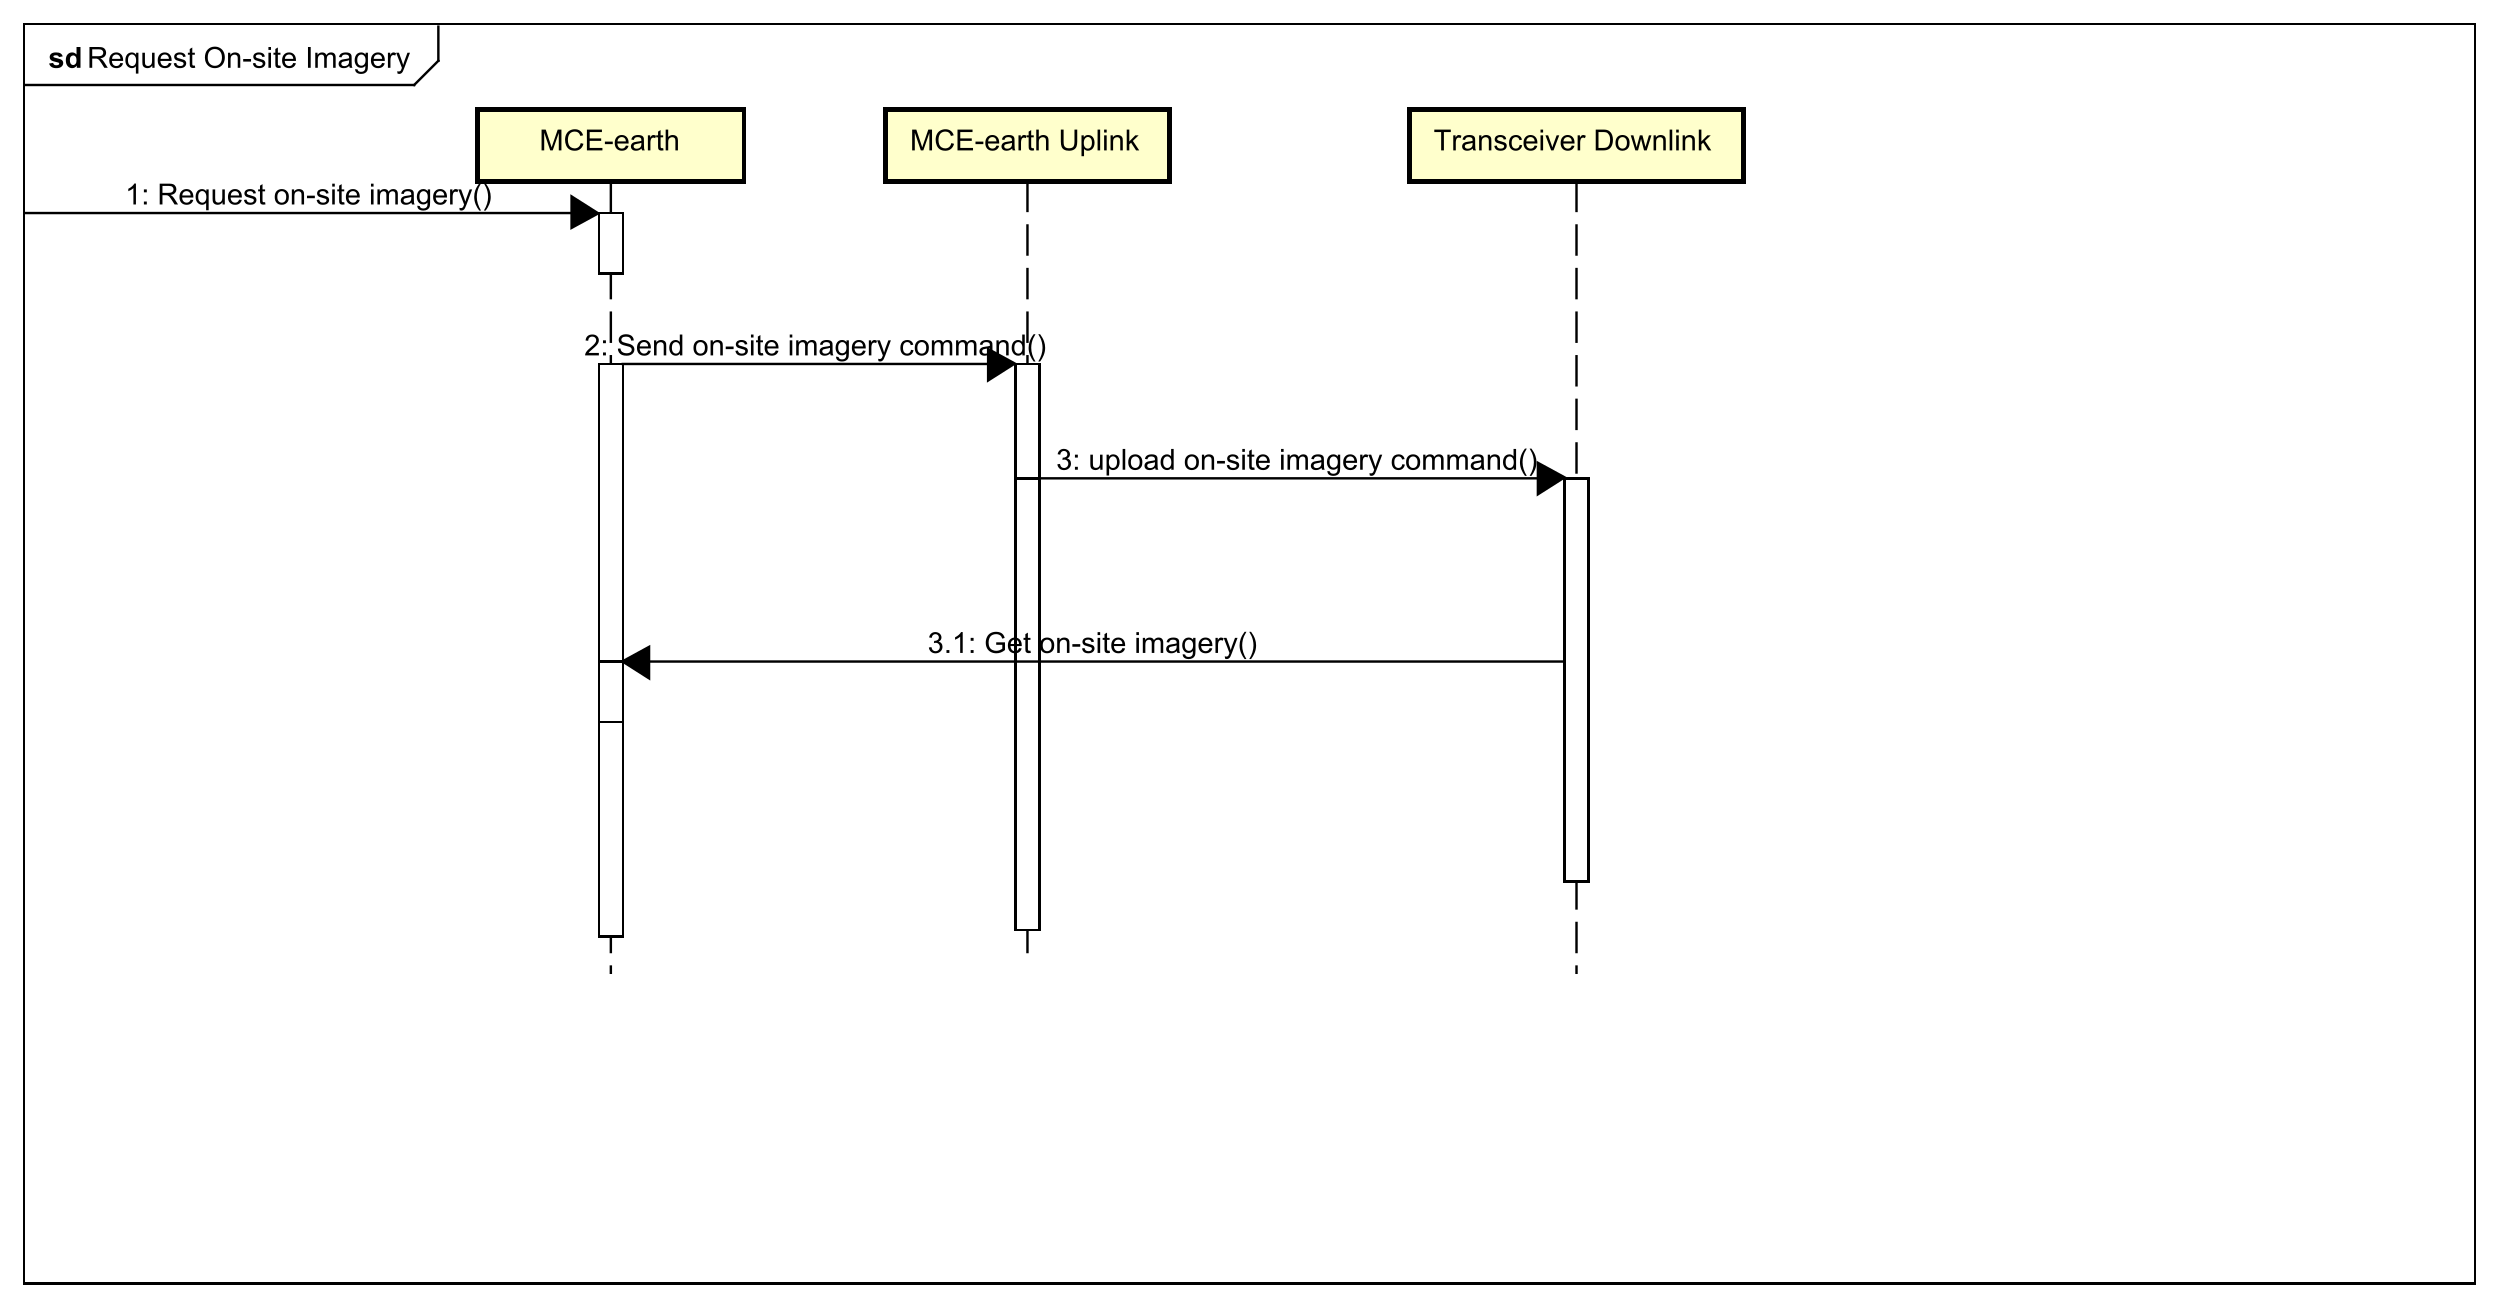 <?xml version="1.0" encoding="UTF-8"?>
<!DOCTYPE svg PUBLIC '-//W3C//DTD SVG 1.0//EN'
          'http://www.w3.org/TR/2001/REC-SVG-20010904/DTD/svg10.dtd'>
<svg xmlns:xlink="http://www.w3.org/1999/xlink" style="fill-opacity:1; color-rendering:auto; color-interpolation:auto; text-rendering:auto; stroke:black; stroke-linecap:square; stroke-miterlimit:10; shape-rendering:auto; stroke-opacity:1; fill:black; stroke-dasharray:none; font-weight:normal; stroke-width:1; font-family:&apos;Dialog&apos;; font-style:normal; stroke-linejoin:miter; font-size:12; stroke-dashoffset:0; image-rendering:auto;" width="1376" height="720" xmlns="http://www.w3.org/2000/svg"
><rect width="100%" height="100%" fill="#808080" stroke="none"/><!--Generated by the Batik Graphics2D SVG Generator--><defs id="genericDefs"
  /><g
  ><defs id="defs1"
    ><clipPath clipPathUnits="userSpaceOnUse" id="clipPath1"
      ><path d="M0 0 L1376 0 L1376 720 L0 720 L0 0 Z"
      /></clipPath
      ><clipPath clipPathUnits="userSpaceOnUse" id="clipPath2"
      ><path d="M0 -15.094 L1032 -15.094 L1032 524.906 L0 524.906 L0 -15.094 Z"
      /></clipPath
      ><clipPath clipPathUnits="userSpaceOnUse" id="clipPath3"
      ><path d="M-36 -28 L996 -28 L996 512 L-36 512 L-36 -28 Z"
      /></clipPath
      ><clipPath clipPathUnits="userSpaceOnUse" id="clipPath4"
      ><path d="M-20 -28 L1012 -28 L1012 512 L-20 512 L-20 -28 Z"
      /></clipPath
      ><clipPath clipPathUnits="userSpaceOnUse" id="clipPath5"
      ><path d="M-591.944 -62.094 L440.055 -62.094 L440.055 477.906 L-591.944 477.906 L-591.944 -62.094 Z"
      /></clipPath
      ><clipPath clipPathUnits="userSpaceOnUse" id="clipPath6"
      ><path d="M-375.741 -62.094 L656.259 -62.094 L656.259 477.906 L-375.741 477.906 L-375.741 -62.094 Z"
      /></clipPath
      ><clipPath clipPathUnits="userSpaceOnUse" id="clipPath7"
      ><path d="M-222.722 -62.094 L809.278 -62.094 L809.278 477.906 L-222.722 477.906 L-222.722 -62.094 Z"
      /></clipPath
      ><clipPath clipPathUnits="userSpaceOnUse" id="clipPath8"
      ><path d="M-241.232 -146.732 L790.769 -146.732 L790.769 393.268 L-241.232 393.268 L-241.232 -146.732 Z"
      /></clipPath
      ><clipPath clipPathUnits="userSpaceOnUse" id="clipPath9"
      ><path d="M-436.093 -193.954 L595.907 -193.954 L595.907 346.046 L-436.093 346.046 L-436.093 -193.954 Z"
      /></clipPath
      ><clipPath clipPathUnits="userSpaceOnUse" id="clipPath10"
      ><path d="M-51.661 -84.416 L980.339 -84.416 L980.339 455.584 L-51.661 455.584 L-51.661 -84.416 Z"
      /></clipPath
      ><clipPath clipPathUnits="userSpaceOnUse" id="clipPath11"
      ><path d="M-383.033 -269.601 L648.967 -269.601 L648.967 270.399 L-383.033 270.399 L-383.033 -269.601 Z"
      /></clipPath
    ></defs
    ><g style="fill:white; stroke:white;"
    ><rect x="0" y="0" width="1376" style="clip-path:url(#clipPath1); stroke:none;" height="720"
    /></g
    ><g style="text-rendering:geometricPrecision; shape-rendering:crispEdges;" transform="scale(1.333,1.333) translate(0,15.094)"
    ><rect x="10" y="-5.094" width="1011.852" style="fill:none; clip-path:url(#clipPath2);" height="519.909"
      /><line x1="181" x2="181" y1="-4.094" style="clip-path:url(#clipPath2); fill:none; text-rendering:optimizeLegibility; shape-rendering:auto;" y2="10"
      /><line x1="181" x2="171" y1="10" style="clip-path:url(#clipPath2); fill:none; text-rendering:optimizeLegibility; shape-rendering:auto;" y2="20"
      /><line x1="171" x2="10" y1="20" style="clip-path:url(#clipPath2); fill:none; text-rendering:optimizeLegibility; shape-rendering:auto;" y2="20"
    /></g
    ><g style="font-family:sans-serif; text-rendering:optimizeLegibility;" transform="matrix(1.333,0,0,1.333,0,20.125) translate(36,12.906)"
    ><path d="M0.938 0 L0.938 -8.594 L4.75 -8.594 Q5.906 -8.594 6.5 -8.359 Q7.094 -8.125 7.453 -7.531 Q7.812 -6.953 7.812 -6.25 Q7.812 -5.328 7.219 -4.703 Q6.625 -4.078 5.391 -3.906 Q5.844 -3.688 6.078 -3.484 Q6.578 -3.031 7.016 -2.344 L8.516 0 L7.078 0 L5.953 -1.781 Q5.453 -2.562 5.125 -2.969 Q4.812 -3.375 4.547 -3.531 Q4.297 -3.703 4.031 -3.781 Q3.844 -3.812 3.406 -3.812 L2.078 -3.812 L2.078 0 L0.938 0 ZM2.078 -4.797 L4.531 -4.797 Q5.297 -4.797 5.734 -4.953 Q6.188 -5.125 6.406 -5.469 Q6.641 -5.828 6.641 -6.25 Q6.641 -6.859 6.188 -7.25 Q5.75 -7.641 4.797 -7.641 L2.078 -7.641 L2.078 -4.797 ZM13.713 -2 L14.807 -1.875 Q14.557 -0.922 13.854 -0.391 Q13.15 0.141 12.072 0.141 Q10.713 0.141 9.9 -0.703 Q9.104 -1.547 9.104 -3.062 Q9.104 -4.625 9.916 -5.484 Q10.729 -6.359 12.01 -6.359 Q13.26 -6.359 14.041 -5.516 Q14.838 -4.672 14.838 -3.125 Q14.838 -3.031 14.838 -2.844 L10.197 -2.844 Q10.26 -1.812 10.775 -1.266 Q11.291 -0.734 12.072 -0.734 Q12.65 -0.734 13.057 -1.031 Q13.479 -1.344 13.713 -2 ZM10.26 -3.703 L13.729 -3.703 Q13.666 -4.5 13.338 -4.891 Q12.822 -5.5 12.025 -5.5 Q11.291 -5.5 10.791 -5.016 Q10.307 -4.531 10.26 -3.703 ZM20.105 2.391 L20.105 -0.656 Q19.855 -0.312 19.402 -0.078 Q18.965 0.141 18.465 0.141 Q17.355 0.141 16.559 -0.734 Q15.762 -1.625 15.762 -3.172 Q15.762 -4.109 16.09 -4.844 Q16.418 -5.594 17.027 -5.969 Q17.652 -6.359 18.387 -6.359 Q19.543 -6.359 20.199 -5.391 L20.199 -6.219 L21.152 -6.219 L21.152 2.391 L20.105 2.391 ZM16.84 -3.125 Q16.84 -1.922 17.34 -1.328 Q17.855 -0.734 18.559 -0.734 Q19.23 -0.734 19.715 -1.297 Q20.199 -1.875 20.199 -3.031 Q20.199 -4.281 19.684 -4.906 Q19.184 -5.531 18.48 -5.531 Q17.809 -5.531 17.324 -4.938 Q16.84 -4.359 16.84 -3.125 ZM26.889 0 L26.889 -0.922 Q26.154 0.141 24.904 0.141 Q24.357 0.141 23.873 -0.062 Q23.404 -0.281 23.17 -0.594 Q22.936 -0.922 22.842 -1.391 Q22.779 -1.688 22.779 -2.375 L22.779 -6.219 L23.842 -6.219 L23.842 -2.766 Q23.842 -1.953 23.904 -1.656 Q23.998 -1.25 24.311 -1 Q24.639 -0.766 25.123 -0.766 Q25.592 -0.766 25.998 -1 Q26.42 -1.25 26.592 -1.672 Q26.779 -2.094 26.779 -2.891 L26.779 -6.219 L27.826 -6.219 L27.826 0 L26.889 0 ZM33.734 -2 L34.828 -1.875 Q34.578 -0.922 33.875 -0.391 Q33.172 0.141 32.094 0.141 Q30.734 0.141 29.922 -0.703 Q29.125 -1.547 29.125 -3.062 Q29.125 -4.625 29.938 -5.484 Q30.75 -6.359 32.031 -6.359 Q33.281 -6.359 34.062 -5.516 Q34.859 -4.672 34.859 -3.125 Q34.859 -3.031 34.859 -2.844 L30.219 -2.844 Q30.281 -1.812 30.797 -1.266 Q31.312 -0.734 32.094 -0.734 Q32.672 -0.734 33.078 -1.031 Q33.5 -1.344 33.734 -2 ZM30.281 -3.703 L33.75 -3.703 Q33.688 -4.5 33.359 -4.891 Q32.844 -5.5 32.047 -5.5 Q31.312 -5.5 30.812 -5.016 Q30.328 -4.531 30.281 -3.703 ZM35.736 -1.859 L36.768 -2.016 Q36.861 -1.391 37.252 -1.062 Q37.658 -0.734 38.393 -0.734 Q39.111 -0.734 39.455 -1.016 Q39.815 -1.312 39.815 -1.719 Q39.815 -2.078 39.502 -2.281 Q39.283 -2.422 38.424 -2.641 Q37.268 -2.938 36.815 -3.141 Q36.377 -3.359 36.143 -3.734 Q35.908 -4.109 35.908 -4.578 Q35.908 -4.984 36.096 -5.344 Q36.283 -5.703 36.611 -5.938 Q36.861 -6.109 37.283 -6.234 Q37.705 -6.359 38.205 -6.359 Q38.924 -6.359 39.471 -6.141 Q40.033 -5.938 40.299 -5.578 Q40.565 -5.219 40.658 -4.625 L39.627 -4.484 Q39.565 -4.953 39.221 -5.219 Q38.893 -5.5 38.268 -5.5 Q37.549 -5.5 37.236 -5.25 Q36.924 -5.016 36.924 -4.688 Q36.924 -4.484 37.049 -4.328 Q37.19 -4.156 37.455 -4.047 Q37.611 -3.984 38.393 -3.781 Q39.518 -3.469 39.955 -3.281 Q40.393 -3.094 40.643 -2.734 Q40.893 -2.375 40.893 -1.828 Q40.893 -1.297 40.58 -0.828 Q40.283 -0.375 39.705 -0.109 Q39.127 0.141 38.393 0.141 Q37.174 0.141 36.533 -0.359 Q35.908 -0.875 35.736 -1.859 ZM44.455 -0.938 L44.611 -0.016 Q44.158 0.078 43.815 0.078 Q43.236 0.078 42.924 -0.094 Q42.611 -0.281 42.471 -0.578 Q42.346 -0.875 42.346 -1.828 L42.346 -5.406 L41.58 -5.406 L41.58 -6.219 L42.346 -6.219 L42.346 -7.766 L43.393 -8.391 L43.393 -6.219 L44.455 -6.219 L44.455 -5.406 L43.393 -5.406 L43.393 -1.766 Q43.393 -1.312 43.44 -1.188 Q43.502 -1.062 43.627 -0.984 Q43.752 -0.906 43.986 -0.906 Q44.174 -0.906 44.455 -0.938 ZM48.607 -4.188 Q48.607 -6.328 49.748 -7.531 Q50.904 -8.75 52.717 -8.75 Q53.92 -8.75 54.873 -8.172 Q55.826 -7.609 56.326 -6.594 Q56.826 -5.578 56.826 -4.281 Q56.826 -2.984 56.295 -1.953 Q55.764 -0.922 54.795 -0.391 Q53.842 0.141 52.717 0.141 Q51.498 0.141 50.545 -0.438 Q49.592 -1.031 49.092 -2.031 Q48.607 -3.047 48.607 -4.188 ZM49.779 -4.172 Q49.779 -2.609 50.607 -1.719 Q51.451 -0.828 52.717 -0.828 Q53.998 -0.828 54.826 -1.719 Q55.654 -2.625 55.654 -4.297 Q55.654 -5.344 55.295 -6.125 Q54.951 -6.906 54.264 -7.328 Q53.576 -7.766 52.732 -7.766 Q51.529 -7.766 50.654 -6.938 Q49.779 -6.109 49.779 -4.172 ZM58.16 0 L58.16 -6.219 L59.098 -6.219 L59.098 -5.344 Q59.785 -6.359 61.082 -6.359 Q61.645 -6.359 62.113 -6.156 Q62.598 -5.953 62.832 -5.625 Q63.066 -5.297 63.16 -4.859 Q63.207 -4.562 63.207 -3.828 L63.207 0 L62.16 0 L62.16 -3.781 Q62.16 -4.438 62.035 -4.75 Q61.91 -5.062 61.598 -5.25 Q61.285 -5.453 60.863 -5.453 Q60.191 -5.453 59.691 -5.016 Q59.207 -4.594 59.207 -3.406 L59.207 0 L58.16 0 ZM64.412 -2.578 L64.412 -3.641 L67.662 -3.641 L67.662 -2.578 L64.412 -2.578 ZM68.408 -1.859 L69.439 -2.016 Q69.533 -1.391 69.924 -1.062 Q70.33 -0.734 71.064 -0.734 Q71.783 -0.734 72.127 -1.016 Q72.486 -1.312 72.486 -1.719 Q72.486 -2.078 72.174 -2.281 Q71.955 -2.422 71.096 -2.641 Q69.939 -2.938 69.486 -3.141 Q69.049 -3.359 68.814 -3.734 Q68.58 -4.109 68.58 -4.578 Q68.58 -4.984 68.768 -5.344 Q68.955 -5.703 69.283 -5.938 Q69.533 -6.109 69.955 -6.234 Q70.377 -6.359 70.877 -6.359 Q71.596 -6.359 72.143 -6.141 Q72.705 -5.938 72.971 -5.578 Q73.236 -5.219 73.33 -4.625 L72.299 -4.484 Q72.236 -4.953 71.893 -5.219 Q71.564 -5.5 70.939 -5.5 Q70.221 -5.5 69.908 -5.25 Q69.596 -5.016 69.596 -4.688 Q69.596 -4.484 69.721 -4.328 Q69.861 -4.156 70.127 -4.047 Q70.283 -3.984 71.064 -3.781 Q72.189 -3.469 72.627 -3.281 Q73.064 -3.094 73.314 -2.734 Q73.564 -2.375 73.564 -1.828 Q73.564 -1.297 73.252 -0.828 Q72.955 -0.375 72.377 -0.109 Q71.799 0.141 71.064 0.141 Q69.846 0.141 69.205 -0.359 Q68.58 -0.875 68.408 -1.859 ZM74.83 -7.375 L74.83 -8.594 L75.893 -8.594 L75.893 -7.375 L74.83 -7.375 ZM74.83 0 L74.83 -6.219 L75.893 -6.219 L75.893 0 L74.83 0 ZM79.793 -0.938 L79.949 -0.016 Q79.496 0.078 79.152 0.078 Q78.574 0.078 78.262 -0.094 Q77.949 -0.281 77.809 -0.578 Q77.684 -0.875 77.684 -1.828 L77.684 -5.406 L76.918 -5.406 L76.918 -6.219 L77.684 -6.219 L77.684 -7.766 L78.731 -8.391 L78.731 -6.219 L79.793 -6.219 L79.793 -5.406 L78.731 -5.406 L78.731 -1.766 Q78.731 -1.312 78.777 -1.188 Q78.84 -1.062 78.965 -0.984 Q79.09 -0.906 79.324 -0.906 Q79.512 -0.906 79.793 -0.938 ZM85.08 -2 L86.174 -1.875 Q85.924 -0.922 85.221 -0.391 Q84.518 0.141 83.439 0.141 Q82.08 0.141 81.268 -0.703 Q80.471 -1.547 80.471 -3.062 Q80.471 -4.625 81.283 -5.484 Q82.096 -6.359 83.377 -6.359 Q84.627 -6.359 85.408 -5.516 Q86.205 -4.672 86.205 -3.125 Q86.205 -3.031 86.205 -2.844 L81.564 -2.844 Q81.627 -1.812 82.143 -1.266 Q82.658 -0.734 83.439 -0.734 Q84.018 -0.734 84.424 -1.031 Q84.846 -1.344 85.08 -2 ZM81.627 -3.703 L85.096 -3.703 Q85.033 -4.5 84.705 -4.891 Q84.189 -5.5 83.393 -5.5 Q82.658 -5.5 82.158 -5.016 Q81.674 -4.531 81.627 -3.703 ZM91.166 0 L91.166 -8.594 L92.291 -8.594 L92.291 0 L91.166 0 ZM94.172 0 L94.172 -6.219 L95.109 -6.219 L95.109 -5.344 Q95.406 -5.812 95.891 -6.078 Q96.375 -6.359 97 -6.359 Q97.688 -6.359 98.125 -6.078 Q98.578 -5.797 98.75 -5.281 Q99.5 -6.359 100.672 -6.359 Q101.609 -6.359 102.094 -5.844 Q102.594 -5.344 102.594 -4.266 L102.594 0 L101.547 0 L101.547 -3.922 Q101.547 -4.547 101.438 -4.828 Q101.344 -5.109 101.078 -5.281 Q100.812 -5.453 100.438 -5.453 Q99.781 -5.453 99.344 -5.016 Q98.922 -4.578 98.922 -3.609 L98.922 0 L97.859 0 L97.859 -4.047 Q97.859 -4.75 97.594 -5.094 Q97.344 -5.453 96.766 -5.453 Q96.312 -5.453 95.938 -5.219 Q95.562 -4.984 95.391 -4.531 Q95.219 -4.078 95.219 -3.234 L95.219 0 L94.172 0 ZM108.231 -0.766 Q107.637 -0.266 107.09 -0.062 Q106.559 0.141 105.934 0.141 Q104.902 0.141 104.356 -0.359 Q103.809 -0.859 103.809 -1.641 Q103.809 -2.094 104.012 -2.469 Q104.215 -2.859 104.559 -3.078 Q104.902 -3.312 105.324 -3.422 Q105.621 -3.516 106.262 -3.594 Q107.527 -3.734 108.137 -3.953 Q108.137 -4.172 108.137 -4.219 Q108.137 -4.875 107.84 -5.141 Q107.434 -5.484 106.637 -5.484 Q105.902 -5.484 105.543 -5.219 Q105.184 -4.969 105.012 -4.312 L103.981 -4.453 Q104.121 -5.109 104.449 -5.516 Q104.777 -5.922 105.387 -6.141 Q105.996 -6.359 106.793 -6.359 Q107.59 -6.359 108.09 -6.172 Q108.59 -5.984 108.824 -5.703 Q109.059 -5.422 109.152 -4.984 Q109.199 -4.719 109.199 -4.016 L109.199 -2.609 Q109.199 -1.141 109.262 -0.75 Q109.34 -0.359 109.543 0 L108.434 0 Q108.277 -0.328 108.231 -0.766 ZM108.137 -3.125 Q107.559 -2.891 106.418 -2.719 Q105.762 -2.625 105.496 -2.5 Q105.231 -2.391 105.074 -2.172 Q104.934 -1.953 104.934 -1.672 Q104.934 -1.25 105.246 -0.969 Q105.574 -0.688 106.184 -0.688 Q106.793 -0.688 107.262 -0.953 Q107.746 -1.219 107.965 -1.688 Q108.137 -2.047 108.137 -2.734 L108.137 -3.125 ZM110.639 0.516 L111.67 0.672 Q111.732 1.141 112.029 1.359 Q112.42 1.656 113.092 1.656 Q113.826 1.656 114.217 1.359 Q114.623 1.062 114.764 0.547 Q114.857 0.219 114.842 -0.812 Q114.154 0 113.123 0 Q111.842 0 111.139 -0.922 Q110.436 -1.859 110.436 -3.141 Q110.436 -4.031 110.748 -4.781 Q111.076 -5.547 111.686 -5.953 Q112.295 -6.359 113.123 -6.359 Q114.232 -6.359 114.951 -5.469 L114.951 -6.219 L115.92 -6.219 L115.92 -0.844 Q115.92 0.609 115.623 1.219 Q115.326 1.828 114.686 2.172 Q114.045 2.531 113.107 2.531 Q111.998 2.531 111.311 2.031 Q110.623 1.531 110.639 0.516 ZM111.514 -3.219 Q111.514 -2 111.998 -1.438 Q112.482 -0.875 113.217 -0.875 Q113.951 -0.875 114.436 -1.438 Q114.936 -2 114.936 -3.188 Q114.936 -4.328 114.42 -4.906 Q113.92 -5.484 113.201 -5.484 Q112.498 -5.484 111.998 -4.906 Q111.514 -4.344 111.514 -3.219 ZM121.766 -2 L122.859 -1.875 Q122.609 -0.922 121.906 -0.391 Q121.203 0.141 120.125 0.141 Q118.766 0.141 117.953 -0.703 Q117.156 -1.547 117.156 -3.062 Q117.156 -4.625 117.969 -5.484 Q118.781 -6.359 120.062 -6.359 Q121.312 -6.359 122.094 -5.516 Q122.891 -4.672 122.891 -3.125 Q122.891 -3.031 122.891 -2.844 L118.25 -2.844 Q118.312 -1.812 118.828 -1.266 Q119.344 -0.734 120.125 -0.734 Q120.703 -0.734 121.109 -1.031 Q121.531 -1.344 121.766 -2 ZM118.312 -3.703 L121.781 -3.703 Q121.719 -4.5 121.391 -4.891 Q120.875 -5.5 120.078 -5.5 Q119.344 -5.5 118.844 -5.016 Q118.359 -4.531 118.312 -3.703 ZM124.174 0 L124.174 -6.219 L125.127 -6.219 L125.127 -5.281 Q125.486 -5.938 125.783 -6.141 Q126.096 -6.359 126.471 -6.359 Q127.002 -6.359 127.549 -6.031 L127.189 -5.047 Q126.799 -5.281 126.424 -5.281 Q126.064 -5.281 125.783 -5.062 Q125.518 -4.859 125.408 -4.484 Q125.221 -3.922 125.221 -3.266 L125.221 0 L124.174 0 ZM128.139 2.391 L128.014 1.406 Q128.357 1.5 128.623 1.5 Q128.967 1.5 129.17 1.375 Q129.389 1.266 129.529 1.062 Q129.623 0.891 129.857 0.266 Q129.873 0.188 129.951 0.016 L127.576 -6.219 L128.717 -6.219 L130.014 -2.625 Q130.264 -1.938 130.467 -1.172 Q130.654 -1.906 130.904 -2.594 L132.232 -6.219 L133.279 -6.219 L130.92 0.109 Q130.529 1.125 130.326 1.516 Q130.045 2.047 129.67 2.281 Q129.31 2.531 128.81 2.531 Q128.514 2.531 128.139 2.391 Z" style="stroke:none; clip-path:url(#clipPath3);"
    /></g
    ><g style="text-rendering:optimizeLegibility; font-weight:bold; font-family:sans-serif;" transform="matrix(1.333,0,0,1.333,0,20.125) translate(20,12.906)"
    ><path d="M0.281 -1.781 L1.938 -2.031 Q2.047 -1.547 2.359 -1.297 Q2.688 -1.047 3.266 -1.047 Q3.906 -1.047 4.219 -1.281 Q4.438 -1.453 4.438 -1.719 Q4.438 -1.906 4.328 -2.031 Q4.203 -2.156 3.781 -2.25 Q1.781 -2.688 1.25 -3.047 Q0.516 -3.562 0.516 -4.453 Q0.516 -5.266 1.141 -5.812 Q1.781 -6.359 3.125 -6.359 Q4.406 -6.359 5.031 -5.938 Q5.656 -5.531 5.891 -4.719 L4.328 -4.438 Q4.234 -4.797 3.953 -4.984 Q3.672 -5.188 3.156 -5.188 Q2.516 -5.188 2.234 -5 Q2.047 -4.875 2.047 -4.672 Q2.047 -4.484 2.203 -4.359 Q2.422 -4.203 3.734 -3.906 Q5.062 -3.609 5.578 -3.172 Q6.094 -2.734 6.094 -1.953 Q6.094 -1.094 5.375 -0.469 Q4.672 0.141 3.266 0.141 Q2 0.141 1.25 -0.375 Q0.516 -0.891 0.281 -1.781 ZM13.236 0 L11.721 0 L11.721 -0.922 Q11.33 -0.375 10.815 -0.109 Q10.299 0.141 9.768 0.141 Q8.69 0.141 7.924 -0.719 Q7.174 -1.594 7.174 -3.141 Q7.174 -4.719 7.908 -5.531 Q8.658 -6.359 9.799 -6.359 Q10.83 -6.359 11.596 -5.5 L11.596 -8.594 L13.236 -8.594 L13.236 0 ZM8.846 -3.25 Q8.846 -2.25 9.127 -1.812 Q9.518 -1.156 10.236 -1.156 Q10.799 -1.156 11.19 -1.641 Q11.596 -2.125 11.596 -3.094 Q11.596 -4.156 11.205 -4.625 Q10.83 -5.109 10.221 -5.109 Q9.643 -5.109 9.236 -4.641 Q8.846 -4.172 8.846 -3.25 Z" style="stroke:none; clip-path:url(#clipPath4);"
    /></g
    ><g transform="matrix(1.333,0,0,1.333,0,20.125)" style="text-rendering:optimizeLegibility; stroke-dasharray:12,6; font-weight:bold; font-family:sans-serif; stroke-linecap:butt;"
    ><line x1="650.944" x2="650.944" y1="60" style="fill:none; clip-path:url(#clipPath2);" y2="386.573"
    /></g
    ><g transform="matrix(1.333,0,0,1.333,0,20.125)" style="fill:rgb(255,255,204); text-rendering:geometricPrecision; font-family:sans-serif; shape-rendering:crispEdges; stroke:rgb(255,255,204); font-weight:bold; stroke-width:2;"
    ><rect x="581.944" y="30" width="138" style="clip-path:url(#clipPath2); stroke:none;" height="30"
      /><rect x="581.944" y="30" width="138" style="clip-path:url(#clipPath2); fill:none; stroke:black;" height="30"
    /></g
    ><g style="text-rendering:optimizeLegibility; stroke-width:2; font-family:sans-serif;" transform="matrix(1.333,0,0,1.333,0,20.125) translate(591.944,47)"
    ><path d="M3.109 0 L3.109 -7.578 L0.281 -7.578 L0.281 -8.594 L7.094 -8.594 L7.094 -7.578 L4.25 -7.578 L4.25 0 L3.109 0 ZM8.111 0 L8.111 -6.219 L9.065 -6.219 L9.065 -5.281 Q9.424 -5.938 9.721 -6.141 Q10.033 -6.359 10.408 -6.359 Q10.94 -6.359 11.486 -6.031 L11.127 -5.047 Q10.736 -5.281 10.361 -5.281 Q10.002 -5.281 9.721 -5.062 Q9.455 -4.859 9.346 -4.484 Q9.158 -3.922 9.158 -3.266 L9.158 0 L8.111 0 ZM16.186 -0.766 Q15.592 -0.266 15.045 -0.062 Q14.514 0.141 13.889 0.141 Q12.857 0.141 12.31 -0.359 Q11.764 -0.859 11.764 -1.641 Q11.764 -2.094 11.967 -2.469 Q12.17 -2.859 12.514 -3.078 Q12.857 -3.312 13.279 -3.422 Q13.576 -3.516 14.217 -3.594 Q15.482 -3.734 16.092 -3.953 Q16.092 -4.172 16.092 -4.219 Q16.092 -4.875 15.795 -5.141 Q15.389 -5.484 14.592 -5.484 Q13.857 -5.484 13.498 -5.219 Q13.139 -4.969 12.967 -4.312 L11.935 -4.453 Q12.076 -5.109 12.404 -5.516 Q12.732 -5.922 13.342 -6.141 Q13.951 -6.359 14.748 -6.359 Q15.545 -6.359 16.045 -6.172 Q16.545 -5.984 16.779 -5.703 Q17.014 -5.422 17.107 -4.984 Q17.154 -4.719 17.154 -4.016 L17.154 -2.609 Q17.154 -1.141 17.217 -0.75 Q17.295 -0.359 17.498 0 L16.389 0 Q16.232 -0.328 16.186 -0.766 ZM16.092 -3.125 Q15.514 -2.891 14.373 -2.719 Q13.717 -2.625 13.451 -2.5 Q13.185 -2.391 13.029 -2.172 Q12.889 -1.953 12.889 -1.672 Q12.889 -1.25 13.201 -0.969 Q13.529 -0.688 14.139 -0.688 Q14.748 -0.688 15.217 -0.953 Q15.701 -1.219 15.92 -1.688 Q16.092 -2.047 16.092 -2.734 L16.092 -3.125 ZM18.797 0 L18.797 -6.219 L19.734 -6.219 L19.734 -5.344 Q20.422 -6.359 21.719 -6.359 Q22.281 -6.359 22.75 -6.156 Q23.234 -5.953 23.469 -5.625 Q23.703 -5.297 23.797 -4.859 Q23.844 -4.562 23.844 -3.828 L23.844 0 L22.797 0 L22.797 -3.781 Q22.797 -4.438 22.672 -4.75 Q22.547 -5.062 22.234 -5.25 Q21.922 -5.453 21.5 -5.453 Q20.828 -5.453 20.328 -5.016 Q19.844 -4.594 19.844 -3.406 L19.844 0 L18.797 0 ZM25.049 -1.859 L26.08 -2.016 Q26.174 -1.391 26.564 -1.062 Q26.971 -0.734 27.705 -0.734 Q28.424 -0.734 28.768 -1.016 Q29.127 -1.312 29.127 -1.719 Q29.127 -2.078 28.814 -2.281 Q28.596 -2.422 27.736 -2.641 Q26.58 -2.938 26.127 -3.141 Q25.689 -3.359 25.455 -3.734 Q25.221 -4.109 25.221 -4.578 Q25.221 -4.984 25.408 -5.344 Q25.596 -5.703 25.924 -5.938 Q26.174 -6.109 26.596 -6.234 Q27.018 -6.359 27.518 -6.359 Q28.236 -6.359 28.783 -6.141 Q29.346 -5.938 29.611 -5.578 Q29.877 -5.219 29.971 -4.625 L28.939 -4.484 Q28.877 -4.953 28.533 -5.219 Q28.205 -5.5 27.58 -5.5 Q26.861 -5.5 26.549 -5.25 Q26.236 -5.016 26.236 -4.688 Q26.236 -4.484 26.361 -4.328 Q26.502 -4.156 26.768 -4.047 Q26.924 -3.984 27.705 -3.781 Q28.83 -3.469 29.268 -3.281 Q29.705 -3.094 29.955 -2.734 Q30.205 -2.375 30.205 -1.828 Q30.205 -1.297 29.893 -0.828 Q29.596 -0.375 29.018 -0.109 Q28.439 0.141 27.705 0.141 Q26.486 0.141 25.846 -0.359 Q25.221 -0.875 25.049 -1.859 ZM35.533 -2.281 L36.565 -2.141 Q36.393 -1.078 35.69 -0.469 Q34.986 0.141 33.971 0.141 Q32.69 0.141 31.908 -0.688 Q31.143 -1.531 31.143 -3.094 Q31.143 -4.094 31.471 -4.844 Q31.814 -5.609 32.486 -5.984 Q33.174 -6.359 33.986 -6.359 Q34.986 -6.359 35.627 -5.844 Q36.283 -5.344 36.471 -4.391 L35.44 -4.234 Q35.299 -4.859 34.924 -5.172 Q34.549 -5.5 34.018 -5.5 Q33.221 -5.5 32.721 -4.922 Q32.221 -4.359 32.221 -3.125 Q32.221 -1.859 32.705 -1.297 Q33.19 -0.734 33.955 -0.734 Q34.58 -0.734 34.986 -1.109 Q35.408 -1.484 35.533 -2.281 ZM41.721 -2 L42.815 -1.875 Q42.565 -0.922 41.861 -0.391 Q41.158 0.141 40.08 0.141 Q38.721 0.141 37.908 -0.703 Q37.111 -1.547 37.111 -3.062 Q37.111 -4.625 37.924 -5.484 Q38.736 -6.359 40.018 -6.359 Q41.268 -6.359 42.049 -5.516 Q42.846 -4.672 42.846 -3.125 Q42.846 -3.031 42.846 -2.844 L38.205 -2.844 Q38.268 -1.812 38.783 -1.266 Q39.299 -0.734 40.08 -0.734 Q40.658 -0.734 41.065 -1.031 Q41.486 -1.344 41.721 -2 ZM38.268 -3.703 L41.736 -3.703 Q41.674 -4.5 41.346 -4.891 Q40.83 -5.5 40.033 -5.5 Q39.299 -5.5 38.799 -5.016 Q38.315 -4.531 38.268 -3.703 ZM44.145 -7.375 L44.145 -8.594 L45.207 -8.594 L45.207 -7.375 L44.145 -7.375 ZM44.145 0 L44.145 -6.219 L45.207 -6.219 L45.207 0 L44.145 0 ZM48.529 0 L46.17 -6.219 L47.279 -6.219 L48.623 -2.5 Q48.826 -1.891 49.014 -1.25 Q49.154 -1.734 49.404 -2.422 L50.795 -6.219 L51.873 -6.219 L49.514 0 L48.529 0 ZM57.06 -2 L58.154 -1.875 Q57.904 -0.922 57.201 -0.391 Q56.498 0.141 55.42 0.141 Q54.06 0.141 53.248 -0.703 Q52.451 -1.547 52.451 -3.062 Q52.451 -4.625 53.264 -5.484 Q54.076 -6.359 55.357 -6.359 Q56.607 -6.359 57.389 -5.516 Q58.185 -4.672 58.185 -3.125 Q58.185 -3.031 58.185 -2.844 L53.545 -2.844 Q53.607 -1.812 54.123 -1.266 Q54.639 -0.734 55.42 -0.734 Q55.998 -0.734 56.404 -1.031 Q56.826 -1.344 57.06 -2 ZM53.607 -3.703 L57.076 -3.703 Q57.014 -4.5 56.685 -4.891 Q56.17 -5.5 55.373 -5.5 Q54.639 -5.5 54.139 -5.016 Q53.654 -4.531 53.607 -3.703 ZM59.469 0 L59.469 -6.219 L60.422 -6.219 L60.422 -5.281 Q60.781 -5.938 61.078 -6.141 Q61.391 -6.359 61.766 -6.359 Q62.297 -6.359 62.844 -6.031 L62.484 -5.047 Q62.094 -5.281 61.719 -5.281 Q61.359 -5.281 61.078 -5.062 Q60.812 -4.859 60.703 -4.484 Q60.516 -3.922 60.516 -3.266 L60.516 0 L59.469 0 ZM66.939 0 L66.939 -8.594 L69.908 -8.594 Q70.908 -8.594 71.439 -8.469 Q72.174 -8.297 72.689 -7.859 Q73.377 -7.281 73.705 -6.375 Q74.049 -5.484 74.049 -4.344 Q74.049 -3.359 73.814 -2.609 Q73.596 -1.859 73.236 -1.359 Q72.877 -0.859 72.439 -0.578 Q72.018 -0.297 71.424 -0.141 Q70.83 0 70.049 0 L66.939 0 ZM68.08 -1.016 L69.908 -1.016 Q70.768 -1.016 71.252 -1.172 Q71.736 -1.328 72.018 -1.625 Q72.424 -2.016 72.643 -2.703 Q72.877 -3.391 72.877 -4.359 Q72.877 -5.703 72.424 -6.422 Q71.986 -7.156 71.361 -7.406 Q70.893 -7.578 69.893 -7.578 L68.08 -7.578 L68.08 -1.016 ZM75.09 -3.109 Q75.09 -4.844 76.043 -5.672 Q76.84 -6.359 77.996 -6.359 Q79.277 -6.359 80.09 -5.516 Q80.918 -4.688 80.918 -3.203 Q80.918 -2 80.559 -1.312 Q80.199 -0.625 79.496 -0.234 Q78.809 0.141 77.996 0.141 Q76.699 0.141 75.887 -0.688 Q75.09 -1.531 75.09 -3.109 ZM76.168 -3.109 Q76.168 -1.922 76.684 -1.328 Q77.215 -0.734 77.996 -0.734 Q78.793 -0.734 79.309 -1.328 Q79.824 -1.922 79.824 -3.141 Q79.824 -4.297 79.293 -4.891 Q78.777 -5.484 77.996 -5.484 Q77.215 -5.484 76.684 -4.891 Q76.168 -4.312 76.168 -3.109 ZM83.295 0 L81.389 -6.219 L82.482 -6.219 L83.467 -2.625 L83.842 -1.297 Q83.873 -1.391 84.17 -2.578 L85.154 -6.219 L86.232 -6.219 L87.17 -2.609 L87.482 -1.422 L87.842 -2.625 L88.904 -6.219 L89.936 -6.219 L87.982 0 L86.889 0 L85.904 -3.734 L85.654 -4.781 L84.404 0 L83.295 0 ZM90.82 0 L90.82 -6.219 L91.758 -6.219 L91.758 -5.344 Q92.445 -6.359 93.742 -6.359 Q94.305 -6.359 94.773 -6.156 Q95.258 -5.953 95.492 -5.625 Q95.727 -5.297 95.82 -4.859 Q95.867 -4.562 95.867 -3.828 L95.867 0 L94.82 0 L94.82 -3.781 Q94.82 -4.438 94.695 -4.75 Q94.57 -5.062 94.258 -5.25 Q93.945 -5.453 93.523 -5.453 Q92.852 -5.453 92.352 -5.016 Q91.867 -4.594 91.867 -3.406 L91.867 0 L90.82 0 ZM97.463 0 L97.463 -8.594 L98.525 -8.594 L98.525 0 L97.463 0 ZM100.16 -7.375 L100.16 -8.594 L101.223 -8.594 L101.223 -7.375 L100.16 -7.375 ZM100.16 0 L100.16 -6.219 L101.223 -6.219 L101.223 0 L100.16 0 ZM102.826 0 L102.826 -6.219 L103.764 -6.219 L103.764 -5.344 Q104.451 -6.359 105.748 -6.359 Q106.311 -6.359 106.779 -6.156 Q107.264 -5.953 107.498 -5.625 Q107.732 -5.297 107.826 -4.859 Q107.873 -4.562 107.873 -3.828 L107.873 0 L106.826 0 L106.826 -3.781 Q106.826 -4.438 106.701 -4.75 Q106.576 -5.062 106.264 -5.25 Q105.951 -5.453 105.529 -5.453 Q104.857 -5.453 104.357 -5.016 Q103.873 -4.594 103.873 -3.406 L103.873 0 L102.826 0 ZM109.5 0 L109.5 -8.594 L110.562 -8.594 L110.562 -3.688 L113.047 -6.219 L114.422 -6.219 L112.031 -3.922 L114.656 0 L113.359 0 L111.297 -3.188 L110.562 -2.469 L110.562 0 L109.5 0 Z" style="stroke:none; clip-path:url(#clipPath5);"
    /></g
    ><g style="text-rendering:optimizeLegibility; stroke-dasharray:12,6; font-family:sans-serif; stroke-linecap:butt;" transform="matrix(1.333,0,0,1.333,0,20.125)"
    ><line x1="424.241" x2="424.241" y1="60" style="fill:none; clip-path:url(#clipPath2);" y2="383.795"
    /></g
    ><g transform="matrix(1.333,0,0,1.333,0,20.125)" style="fill:rgb(255,255,204); text-rendering:geometricPrecision; font-family:sans-serif; shape-rendering:crispEdges; stroke:rgb(255,255,204); stroke-width:2;"
    ><rect x="365.741" y="30" width="117" style="clip-path:url(#clipPath2); stroke:none;" height="30"
      /><rect x="365.741" y="30" width="117" style="clip-path:url(#clipPath2); fill:none; stroke:black;" height="30"
    /></g
    ><g style="text-rendering:optimizeLegibility; stroke-width:2; font-family:sans-serif;" transform="matrix(1.333,0,0,1.333,0,20.125) translate(375.741,47)"
    ><path d="M0.891 0 L0.891 -8.594 L2.609 -8.594 L4.641 -2.516 Q4.922 -1.656 5.047 -1.234 Q5.188 -1.703 5.5 -2.609 L7.562 -8.594 L9.094 -8.594 L9.094 0 L8 0 L8 -7.188 L5.5 0 L4.469 0 L1.984 -7.312 L1.984 0 L0.891 0 ZM17.059 -3.016 L18.184 -2.719 Q17.824 -1.328 16.902 -0.594 Q15.98 0.141 14.637 0.141 Q13.246 0.141 12.371 -0.422 Q11.496 -0.984 11.043 -2.047 Q10.59 -3.125 10.59 -4.359 Q10.59 -5.703 11.105 -6.703 Q11.621 -7.703 12.559 -8.219 Q13.512 -8.734 14.652 -8.734 Q15.934 -8.734 16.809 -8.078 Q17.699 -7.422 18.043 -6.234 L16.918 -5.969 Q16.621 -6.906 16.043 -7.328 Q15.48 -7.766 14.621 -7.766 Q13.637 -7.766 12.965 -7.281 Q12.309 -6.812 12.027 -6.016 Q11.762 -5.219 11.762 -4.359 Q11.762 -3.266 12.074 -2.453 Q12.402 -1.641 13.074 -1.234 Q13.746 -0.828 14.543 -0.828 Q15.496 -0.828 16.152 -1.375 Q16.824 -1.922 17.059 -3.016 ZM19.615 0 L19.615 -8.594 L25.818 -8.594 L25.818 -7.578 L20.756 -7.578 L20.756 -4.953 L25.506 -4.953 L25.506 -3.938 L20.756 -3.938 L20.756 -1.016 L26.021 -1.016 L26.021 0 L19.615 0 ZM27.041 -2.578 L27.041 -3.641 L30.291 -3.641 L30.291 -2.578 L27.041 -2.578 ZM35.709 -2 L36.803 -1.875 Q36.553 -0.922 35.85 -0.391 Q35.147 0.141 34.068 0.141 Q32.709 0.141 31.896 -0.703 Q31.1 -1.547 31.1 -3.062 Q31.1 -4.625 31.912 -5.484 Q32.725 -6.359 34.006 -6.359 Q35.256 -6.359 36.037 -5.516 Q36.834 -4.672 36.834 -3.125 Q36.834 -3.031 36.834 -2.844 L32.193 -2.844 Q32.256 -1.812 32.772 -1.266 Q33.287 -0.734 34.068 -0.734 Q34.647 -0.734 35.053 -1.031 Q35.475 -1.344 35.709 -2 ZM32.256 -3.703 L35.725 -3.703 Q35.662 -4.5 35.334 -4.891 Q34.818 -5.5 34.022 -5.5 Q33.287 -5.5 32.787 -5.016 Q32.303 -4.531 32.256 -3.703 ZM42.195 -0.766 Q41.602 -0.266 41.055 -0.062 Q40.523 0.141 39.898 0.141 Q38.867 0.141 38.32 -0.359 Q37.773 -0.859 37.773 -1.641 Q37.773 -2.094 37.977 -2.469 Q38.18 -2.859 38.523 -3.078 Q38.867 -3.312 39.289 -3.422 Q39.586 -3.516 40.227 -3.594 Q41.492 -3.734 42.102 -3.953 Q42.102 -4.172 42.102 -4.219 Q42.102 -4.875 41.805 -5.141 Q41.398 -5.484 40.602 -5.484 Q39.867 -5.484 39.508 -5.219 Q39.148 -4.969 38.977 -4.312 L37.945 -4.453 Q38.086 -5.109 38.414 -5.516 Q38.742 -5.922 39.352 -6.141 Q39.961 -6.359 40.758 -6.359 Q41.555 -6.359 42.055 -6.172 Q42.555 -5.984 42.789 -5.703 Q43.023 -5.422 43.117 -4.984 Q43.164 -4.719 43.164 -4.016 L43.164 -2.609 Q43.164 -1.141 43.227 -0.75 Q43.305 -0.359 43.508 0 L42.398 0 Q42.242 -0.328 42.195 -0.766 ZM42.102 -3.125 Q41.523 -2.891 40.383 -2.719 Q39.727 -2.625 39.461 -2.5 Q39.195 -2.391 39.039 -2.172 Q38.898 -1.953 38.898 -1.672 Q38.898 -1.25 39.211 -0.969 Q39.539 -0.688 40.148 -0.688 Q40.758 -0.688 41.227 -0.953 Q41.711 -1.219 41.93 -1.688 Q42.102 -2.047 42.102 -2.734 L42.102 -3.125 ZM44.791 0 L44.791 -6.219 L45.744 -6.219 L45.744 -5.281 Q46.103 -5.938 46.4 -6.141 Q46.713 -6.359 47.088 -6.359 Q47.619 -6.359 48.166 -6.031 L47.807 -5.047 Q47.416 -5.281 47.041 -5.281 Q46.682 -5.281 46.4 -5.062 Q46.135 -4.859 46.025 -4.484 Q45.838 -3.922 45.838 -3.266 L45.838 0 L44.791 0 ZM51.1 -0.938 L51.256 -0.016 Q50.803 0.078 50.459 0.078 Q49.881 0.078 49.568 -0.094 Q49.256 -0.281 49.115 -0.578 Q48.99 -0.875 48.99 -1.828 L48.99 -5.406 L48.225 -5.406 L48.225 -6.219 L48.99 -6.219 L48.99 -7.766 L50.037 -8.391 L50.037 -6.219 L51.1 -6.219 L51.1 -5.406 L50.037 -5.406 L50.037 -1.766 Q50.037 -1.312 50.084 -1.188 Q50.147 -1.062 50.272 -0.984 Q50.397 -0.906 50.631 -0.906 Q50.818 -0.906 51.1 -0.938 ZM52.137 0 L52.137 -8.594 L53.184 -8.594 L53.184 -5.516 Q53.918 -6.359 55.043 -6.359 Q55.746 -6.359 56.246 -6.078 Q56.762 -5.812 56.98 -5.328 Q57.199 -4.859 57.199 -3.938 L57.199 0 L56.152 0 L56.152 -3.938 Q56.152 -4.734 55.809 -5.094 Q55.465 -5.453 54.84 -5.453 Q54.371 -5.453 53.949 -5.203 Q53.543 -4.969 53.355 -4.547 Q53.184 -4.141 53.184 -3.406 L53.184 0 L52.137 0 ZM67.91 -8.594 L69.051 -8.594 L69.051 -3.625 Q69.051 -2.328 68.754 -1.562 Q68.457 -0.812 67.691 -0.328 Q66.926 0.141 65.691 0.141 Q64.488 0.141 63.707 -0.266 Q62.941 -0.688 62.613 -1.469 Q62.285 -2.266 62.285 -3.625 L62.285 -8.594 L63.426 -8.594 L63.426 -3.641 Q63.426 -2.516 63.629 -1.984 Q63.848 -1.453 64.348 -1.156 Q64.863 -0.875 65.598 -0.875 Q66.848 -0.875 67.379 -1.438 Q67.91 -2.016 67.91 -3.641 L67.91 -8.594 ZM70.811 2.391 L70.811 -6.219 L71.764 -6.219 L71.764 -5.422 Q72.107 -5.891 72.529 -6.125 Q72.967 -6.359 73.576 -6.359 Q74.373 -6.359 74.982 -5.953 Q75.592 -5.547 75.889 -4.797 Q76.201 -4.047 76.201 -3.156 Q76.201 -2.203 75.857 -1.438 Q75.529 -0.672 74.873 -0.266 Q74.217 0.141 73.498 0.141 Q72.967 0.141 72.545 -0.078 Q72.123 -0.312 71.857 -0.641 L71.857 2.391 L70.811 2.391 ZM71.764 -3.078 Q71.764 -1.875 72.248 -1.297 Q72.732 -0.734 73.42 -0.734 Q74.123 -0.734 74.623 -1.328 Q75.123 -1.922 75.123 -3.172 Q75.123 -4.359 74.639 -4.938 Q74.154 -5.531 73.467 -5.531 Q72.795 -5.531 72.279 -4.906 Q71.764 -4.281 71.764 -3.078 ZM77.453 0 L77.453 -8.594 L78.516 -8.594 L78.516 0 L77.453 0 ZM80.15 -7.375 L80.15 -8.594 L81.213 -8.594 L81.213 -7.375 L80.15 -7.375 ZM80.15 0 L80.15 -6.219 L81.213 -6.219 L81.213 0 L80.15 0 ZM82.816 0 L82.816 -6.219 L83.754 -6.219 L83.754 -5.344 Q84.441 -6.359 85.738 -6.359 Q86.301 -6.359 86.769 -6.156 Q87.254 -5.953 87.488 -5.625 Q87.723 -5.297 87.816 -4.859 Q87.863 -4.562 87.863 -3.828 L87.863 0 L86.816 0 L86.816 -3.781 Q86.816 -4.438 86.691 -4.75 Q86.566 -5.062 86.254 -5.25 Q85.941 -5.453 85.519 -5.453 Q84.848 -5.453 84.348 -5.016 Q83.863 -4.594 83.863 -3.406 L83.863 0 L82.816 0 ZM89.49 0 L89.49 -8.594 L90.553 -8.594 L90.553 -3.688 L93.037 -6.219 L94.412 -6.219 L92.022 -3.922 L94.647 0 L93.35 0 L91.287 -3.188 L90.553 -2.469 L90.553 0 L89.49 0 Z" style="stroke:none; clip-path:url(#clipPath6);"
    /></g
    ><g style="text-rendering:optimizeLegibility; stroke-dasharray:12,6; font-family:sans-serif; stroke-linecap:butt;" transform="matrix(1.333,0,0,1.333,0,20.125)"
    ><line x1="252.222" x2="252.222" y1="60" style="fill:none; clip-path:url(#clipPath2);" y2="386.573"
    /></g
    ><g transform="matrix(1.333,0,0,1.333,0,20.125)" style="fill:rgb(255,255,204); text-rendering:geometricPrecision; font-family:sans-serif; shape-rendering:crispEdges; stroke:rgb(255,255,204); stroke-width:2;"
    ><rect x="197.222" y="30" width="110" style="clip-path:url(#clipPath2); stroke:none;" height="30"
      /><rect x="197.222" y="30" width="110" style="clip-path:url(#clipPath2); fill:none; stroke:black;" height="30"
    /></g
    ><g style="text-rendering:optimizeLegibility; stroke-width:2; font-family:sans-serif;" transform="matrix(1.333,0,0,1.333,0,20.125) translate(222.722,47)"
    ><path d="M0.891 0 L0.891 -8.594 L2.609 -8.594 L4.641 -2.516 Q4.922 -1.656 5.047 -1.234 Q5.188 -1.703 5.5 -2.609 L7.562 -8.594 L9.094 -8.594 L9.094 0 L8 0 L8 -7.188 L5.5 0 L4.469 0 L1.984 -7.312 L1.984 0 L0.891 0 ZM17.059 -3.016 L18.184 -2.719 Q17.824 -1.328 16.902 -0.594 Q15.98 0.141 14.637 0.141 Q13.246 0.141 12.371 -0.422 Q11.496 -0.984 11.043 -2.047 Q10.59 -3.125 10.59 -4.359 Q10.59 -5.703 11.105 -6.703 Q11.621 -7.703 12.559 -8.219 Q13.512 -8.734 14.652 -8.734 Q15.934 -8.734 16.809 -8.078 Q17.699 -7.422 18.043 -6.234 L16.918 -5.969 Q16.621 -6.906 16.043 -7.328 Q15.48 -7.766 14.621 -7.766 Q13.637 -7.766 12.965 -7.281 Q12.309 -6.812 12.027 -6.016 Q11.762 -5.219 11.762 -4.359 Q11.762 -3.266 12.074 -2.453 Q12.402 -1.641 13.074 -1.234 Q13.746 -0.828 14.543 -0.828 Q15.496 -0.828 16.152 -1.375 Q16.824 -1.922 17.059 -3.016 ZM19.615 0 L19.615 -8.594 L25.818 -8.594 L25.818 -7.578 L20.756 -7.578 L20.756 -4.953 L25.506 -4.953 L25.506 -3.938 L20.756 -3.938 L20.756 -1.016 L26.021 -1.016 L26.021 0 L19.615 0 ZM27.041 -2.578 L27.041 -3.641 L30.291 -3.641 L30.291 -2.578 L27.041 -2.578 ZM35.709 -2 L36.803 -1.875 Q36.553 -0.922 35.85 -0.391 Q35.147 0.141 34.068 0.141 Q32.709 0.141 31.896 -0.703 Q31.1 -1.547 31.1 -3.062 Q31.1 -4.625 31.912 -5.484 Q32.725 -6.359 34.006 -6.359 Q35.256 -6.359 36.037 -5.516 Q36.834 -4.672 36.834 -3.125 Q36.834 -3.031 36.834 -2.844 L32.193 -2.844 Q32.256 -1.812 32.772 -1.266 Q33.287 -0.734 34.068 -0.734 Q34.647 -0.734 35.053 -1.031 Q35.475 -1.344 35.709 -2 ZM32.256 -3.703 L35.725 -3.703 Q35.662 -4.5 35.334 -4.891 Q34.818 -5.5 34.022 -5.5 Q33.287 -5.5 32.787 -5.016 Q32.303 -4.531 32.256 -3.703 ZM42.195 -0.766 Q41.602 -0.266 41.055 -0.062 Q40.523 0.141 39.898 0.141 Q38.867 0.141 38.32 -0.359 Q37.773 -0.859 37.773 -1.641 Q37.773 -2.094 37.977 -2.469 Q38.18 -2.859 38.523 -3.078 Q38.867 -3.312 39.289 -3.422 Q39.586 -3.516 40.227 -3.594 Q41.492 -3.734 42.102 -3.953 Q42.102 -4.172 42.102 -4.219 Q42.102 -4.875 41.805 -5.141 Q41.398 -5.484 40.602 -5.484 Q39.867 -5.484 39.508 -5.219 Q39.148 -4.969 38.977 -4.312 L37.945 -4.453 Q38.086 -5.109 38.414 -5.516 Q38.742 -5.922 39.352 -6.141 Q39.961 -6.359 40.758 -6.359 Q41.555 -6.359 42.055 -6.172 Q42.555 -5.984 42.789 -5.703 Q43.023 -5.422 43.117 -4.984 Q43.164 -4.719 43.164 -4.016 L43.164 -2.609 Q43.164 -1.141 43.227 -0.75 Q43.305 -0.359 43.508 0 L42.398 0 Q42.242 -0.328 42.195 -0.766 ZM42.102 -3.125 Q41.523 -2.891 40.383 -2.719 Q39.727 -2.625 39.461 -2.5 Q39.195 -2.391 39.039 -2.172 Q38.898 -1.953 38.898 -1.672 Q38.898 -1.25 39.211 -0.969 Q39.539 -0.688 40.148 -0.688 Q40.758 -0.688 41.227 -0.953 Q41.711 -1.219 41.93 -1.688 Q42.102 -2.047 42.102 -2.734 L42.102 -3.125 ZM44.791 0 L44.791 -6.219 L45.744 -6.219 L45.744 -5.281 Q46.103 -5.938 46.4 -6.141 Q46.713 -6.359 47.088 -6.359 Q47.619 -6.359 48.166 -6.031 L47.807 -5.047 Q47.416 -5.281 47.041 -5.281 Q46.682 -5.281 46.4 -5.062 Q46.135 -4.859 46.025 -4.484 Q45.838 -3.922 45.838 -3.266 L45.838 0 L44.791 0 ZM51.1 -0.938 L51.256 -0.016 Q50.803 0.078 50.459 0.078 Q49.881 0.078 49.568 -0.094 Q49.256 -0.281 49.115 -0.578 Q48.99 -0.875 48.99 -1.828 L48.99 -5.406 L48.225 -5.406 L48.225 -6.219 L48.99 -6.219 L48.99 -7.766 L50.037 -8.391 L50.037 -6.219 L51.1 -6.219 L51.1 -5.406 L50.037 -5.406 L50.037 -1.766 Q50.037 -1.312 50.084 -1.188 Q50.147 -1.062 50.272 -0.984 Q50.397 -0.906 50.631 -0.906 Q50.818 -0.906 51.1 -0.938 ZM52.137 0 L52.137 -8.594 L53.184 -8.594 L53.184 -5.516 Q53.918 -6.359 55.043 -6.359 Q55.746 -6.359 56.246 -6.078 Q56.762 -5.812 56.98 -5.328 Q57.199 -4.859 57.199 -3.938 L57.199 0 L56.152 0 L56.152 -3.938 Q56.152 -4.734 55.809 -5.094 Q55.465 -5.453 54.84 -5.453 Q54.371 -5.453 53.949 -5.203 Q53.543 -4.969 53.355 -4.547 Q53.184 -4.141 53.184 -3.406 L53.184 0 L52.137 0 Z" style="stroke:none; clip-path:url(#clipPath7);"
    /></g
    ><g transform="matrix(1.333,0,0,1.333,0,20.125)" style="fill:white; text-rendering:geometricPrecision; shape-rendering:crispEdges; font-family:sans-serif; stroke:white;"
    ><rect x="419.241" y="135.185" width="10" style="clip-path:url(#clipPath2); stroke:none;" height="216.388"
      /><rect x="419.241" y="135.185" width="10" style="clip-path:url(#clipPath2); fill:none; stroke:black;" height="216.388"
      /><rect x="247.222" y="135.185" width="10" style="clip-path:url(#clipPath2); stroke:none;" height="236.388"
      /><rect x="247.222" y="135.185" width="10" style="clip-path:url(#clipPath2); fill:none; stroke:black;" height="236.388"
    /></g
    ><g style="font-family:sans-serif; text-rendering:optimizeLegibility;" transform="matrix(1.333,0,0,1.333,0,20.125) translate(241.232,131.638)"
    ><path d="M6.047 -1.016 L6.047 0 L0.359 0 Q0.359 -0.375 0.484 -0.734 Q0.703 -1.312 1.172 -1.875 Q1.656 -2.438 2.562 -3.172 Q3.969 -4.328 4.453 -5 Q4.953 -5.672 4.953 -6.266 Q4.953 -6.891 4.5 -7.312 Q4.047 -7.75 3.328 -7.75 Q2.562 -7.75 2.109 -7.297 Q1.656 -6.844 1.641 -6.031 L0.562 -6.141 Q0.672 -7.359 1.391 -7.984 Q2.125 -8.625 3.359 -8.625 Q4.594 -8.625 5.312 -7.938 Q6.031 -7.25 6.031 -6.234 Q6.031 -5.719 5.812 -5.219 Q5.609 -4.734 5.109 -4.172 Q4.625 -3.625 3.5 -2.672 Q2.547 -1.875 2.266 -1.578 Q2 -1.297 1.828 -1.016 L6.047 -1.016 ZM7.752 -5.016 L7.752 -6.219 L8.955 -6.219 L8.955 -5.016 L7.752 -5.016 ZM7.752 0 L7.752 -1.203 L8.955 -1.203 L8.955 0 L7.752 0 ZM13.889 -2.766 L14.951 -2.859 Q15.029 -2.203 15.31 -1.797 Q15.592 -1.391 16.17 -1.125 Q16.764 -0.875 17.498 -0.875 Q18.139 -0.875 18.639 -1.062 Q19.139 -1.266 19.373 -1.594 Q19.623 -1.938 19.623 -2.328 Q19.623 -2.734 19.389 -3.031 Q19.154 -3.344 18.623 -3.547 Q18.264 -3.688 17.076 -3.969 Q15.904 -4.25 15.435 -4.5 Q14.81 -4.828 14.514 -5.297 Q14.217 -5.781 14.217 -6.375 Q14.217 -7.016 14.576 -7.578 Q14.951 -8.156 15.654 -8.438 Q16.373 -8.734 17.232 -8.734 Q18.186 -8.734 18.92 -8.422 Q19.654 -8.125 20.045 -7.516 Q20.436 -6.922 20.467 -6.172 L19.373 -6.094 Q19.279 -6.906 18.764 -7.312 Q18.264 -7.734 17.279 -7.734 Q16.248 -7.734 15.779 -7.359 Q15.31 -6.984 15.31 -6.453 Q15.31 -5.984 15.639 -5.688 Q15.967 -5.391 17.342 -5.078 Q18.732 -4.766 19.248 -4.531 Q19.998 -4.172 20.357 -3.641 Q20.717 -3.125 20.717 -2.422 Q20.717 -1.734 20.326 -1.125 Q19.936 -0.531 19.201 -0.188 Q18.467 0.141 17.545 0.141 Q16.373 0.141 15.576 -0.188 Q14.795 -0.531 14.342 -1.219 Q13.904 -1.906 13.889 -2.766 ZM26.393 -2 L27.486 -1.875 Q27.236 -0.922 26.533 -0.391 Q25.83 0.141 24.752 0.141 Q23.393 0.141 22.58 -0.703 Q21.783 -1.547 21.783 -3.062 Q21.783 -4.625 22.596 -5.484 Q23.408 -6.359 24.689 -6.359 Q25.939 -6.359 26.721 -5.516 Q27.518 -4.672 27.518 -3.125 Q27.518 -3.031 27.518 -2.844 L22.877 -2.844 Q22.939 -1.812 23.455 -1.266 Q23.971 -0.734 24.752 -0.734 Q25.33 -0.734 25.736 -1.031 Q26.158 -1.344 26.393 -2 ZM22.939 -3.703 L26.408 -3.703 Q26.346 -4.5 26.018 -4.891 Q25.502 -5.5 24.705 -5.5 Q23.971 -5.5 23.471 -5.016 Q22.986 -4.531 22.939 -3.703 ZM28.816 0 L28.816 -6.219 L29.754 -6.219 L29.754 -5.344 Q30.441 -6.359 31.738 -6.359 Q32.301 -6.359 32.77 -6.156 Q33.254 -5.953 33.488 -5.625 Q33.723 -5.297 33.816 -4.859 Q33.863 -4.562 33.863 -3.828 L33.863 0 L32.816 0 L32.816 -3.781 Q32.816 -4.438 32.691 -4.75 Q32.566 -5.062 32.254 -5.25 Q31.941 -5.453 31.52 -5.453 Q30.848 -5.453 30.348 -5.016 Q29.863 -4.594 29.863 -3.406 L29.863 0 L28.816 0 ZM39.522 0 L39.522 -0.781 Q38.928 0.141 37.787 0.141 Q37.037 0.141 36.412 -0.266 Q35.787 -0.688 35.443 -1.422 Q35.1 -2.156 35.1 -3.109 Q35.1 -4.031 35.412 -4.797 Q35.725 -5.562 36.35 -5.953 Q36.975 -6.359 37.74 -6.359 Q38.303 -6.359 38.74 -6.125 Q39.178 -5.891 39.459 -5.516 L39.459 -8.594 L40.506 -8.594 L40.506 0 L39.522 0 ZM36.193 -3.109 Q36.193 -1.906 36.693 -1.312 Q37.193 -0.734 37.881 -0.734 Q38.568 -0.734 39.053 -1.297 Q39.537 -1.859 39.537 -3.016 Q39.537 -4.297 39.037 -4.891 Q38.553 -5.484 37.834 -5.484 Q37.131 -5.484 36.662 -4.906 Q36.193 -4.344 36.193 -3.109 ZM45.107 -3.109 Q45.107 -4.844 46.06 -5.672 Q46.857 -6.359 48.014 -6.359 Q49.295 -6.359 50.107 -5.516 Q50.935 -4.688 50.935 -3.203 Q50.935 -2 50.576 -1.312 Q50.217 -0.625 49.514 -0.234 Q48.826 0.141 48.014 0.141 Q46.717 0.141 45.904 -0.688 Q45.107 -1.531 45.107 -3.109 ZM46.185 -3.109 Q46.185 -1.922 46.701 -1.328 Q47.232 -0.734 48.014 -0.734 Q48.81 -0.734 49.326 -1.328 Q49.842 -1.922 49.842 -3.141 Q49.842 -4.297 49.31 -4.891 Q48.795 -5.484 48.014 -5.484 Q47.232 -5.484 46.701 -4.891 Q46.185 -4.312 46.185 -3.109 ZM52.172 0 L52.172 -6.219 L53.109 -6.219 L53.109 -5.344 Q53.797 -6.359 55.094 -6.359 Q55.656 -6.359 56.125 -6.156 Q56.609 -5.953 56.844 -5.625 Q57.078 -5.297 57.172 -4.859 Q57.219 -4.562 57.219 -3.828 L57.219 0 L56.172 0 L56.172 -3.781 Q56.172 -4.438 56.047 -4.75 Q55.922 -5.062 55.609 -5.25 Q55.297 -5.453 54.875 -5.453 Q54.203 -5.453 53.703 -5.016 Q53.219 -4.594 53.219 -3.406 L53.219 0 L52.172 0 ZM58.424 -2.578 L58.424 -3.641 L61.674 -3.641 L61.674 -2.578 L58.424 -2.578 ZM62.42 -1.859 L63.451 -2.016 Q63.545 -1.391 63.935 -1.062 Q64.342 -0.734 65.076 -0.734 Q65.795 -0.734 66.139 -1.016 Q66.498 -1.312 66.498 -1.719 Q66.498 -2.078 66.186 -2.281 Q65.967 -2.422 65.107 -2.641 Q63.951 -2.938 63.498 -3.141 Q63.06 -3.359 62.826 -3.734 Q62.592 -4.109 62.592 -4.578 Q62.592 -4.984 62.779 -5.344 Q62.967 -5.703 63.295 -5.938 Q63.545 -6.109 63.967 -6.234 Q64.389 -6.359 64.889 -6.359 Q65.607 -6.359 66.154 -6.141 Q66.717 -5.938 66.982 -5.578 Q67.248 -5.219 67.342 -4.625 L66.311 -4.484 Q66.248 -4.953 65.904 -5.219 Q65.576 -5.5 64.951 -5.5 Q64.232 -5.5 63.92 -5.25 Q63.607 -5.016 63.607 -4.688 Q63.607 -4.484 63.732 -4.328 Q63.873 -4.156 64.139 -4.047 Q64.295 -3.984 65.076 -3.781 Q66.201 -3.469 66.639 -3.281 Q67.076 -3.094 67.326 -2.734 Q67.576 -2.375 67.576 -1.828 Q67.576 -1.297 67.264 -0.828 Q66.967 -0.375 66.389 -0.109 Q65.811 0.141 65.076 0.141 Q63.857 0.141 63.217 -0.359 Q62.592 -0.875 62.42 -1.859 ZM68.842 -7.375 L68.842 -8.594 L69.904 -8.594 L69.904 -7.375 L68.842 -7.375 ZM68.842 0 L68.842 -6.219 L69.904 -6.219 L69.904 0 L68.842 0 ZM73.805 -0.938 L73.961 -0.016 Q73.508 0.078 73.164 0.078 Q72.586 0.078 72.273 -0.094 Q71.961 -0.281 71.82 -0.578 Q71.695 -0.875 71.695 -1.828 L71.695 -5.406 L70.93 -5.406 L70.93 -6.219 L71.695 -6.219 L71.695 -7.766 L72.742 -8.391 L72.742 -6.219 L73.805 -6.219 L73.805 -5.406 L72.742 -5.406 L72.742 -1.766 Q72.742 -1.312 72.789 -1.188 Q72.852 -1.062 72.977 -0.984 Q73.102 -0.906 73.336 -0.906 Q73.523 -0.906 73.805 -0.938 ZM79.092 -2 L80.186 -1.875 Q79.936 -0.922 79.232 -0.391 Q78.529 0.141 77.451 0.141 Q76.092 0.141 75.279 -0.703 Q74.482 -1.547 74.482 -3.062 Q74.482 -4.625 75.295 -5.484 Q76.107 -6.359 77.389 -6.359 Q78.639 -6.359 79.42 -5.516 Q80.217 -4.672 80.217 -3.125 Q80.217 -3.031 80.217 -2.844 L75.576 -2.844 Q75.639 -1.812 76.154 -1.266 Q76.67 -0.734 77.451 -0.734 Q78.029 -0.734 78.436 -1.031 Q78.857 -1.344 79.092 -2 ZM75.639 -3.703 L79.107 -3.703 Q79.045 -4.5 78.717 -4.891 Q78.201 -5.5 77.404 -5.5 Q76.67 -5.5 76.17 -5.016 Q75.686 -4.531 75.639 -3.703 ZM84.85 -7.375 L84.85 -8.594 L85.912 -8.594 L85.912 -7.375 L84.85 -7.375 ZM84.85 0 L84.85 -6.219 L85.912 -6.219 L85.912 0 L84.85 0 ZM87.516 0 L87.516 -6.219 L88.453 -6.219 L88.453 -5.344 Q88.75 -5.812 89.234 -6.078 Q89.719 -6.359 90.344 -6.359 Q91.031 -6.359 91.469 -6.078 Q91.922 -5.797 92.094 -5.281 Q92.844 -6.359 94.016 -6.359 Q94.953 -6.359 95.438 -5.844 Q95.938 -5.344 95.938 -4.266 L95.938 0 L94.891 0 L94.891 -3.922 Q94.891 -4.547 94.781 -4.828 Q94.688 -5.109 94.422 -5.281 Q94.156 -5.453 93.781 -5.453 Q93.125 -5.453 92.688 -5.016 Q92.266 -4.578 92.266 -3.609 L92.266 0 L91.203 0 L91.203 -4.047 Q91.203 -4.75 90.938 -5.094 Q90.688 -5.453 90.109 -5.453 Q89.656 -5.453 89.281 -5.219 Q88.906 -4.984 88.734 -4.531 Q88.562 -4.078 88.562 -3.234 L88.562 0 L87.516 0 ZM101.574 -0.766 Q100.981 -0.266 100.434 -0.062 Q99.902 0.141 99.277 0.141 Q98.246 0.141 97.699 -0.359 Q97.152 -0.859 97.152 -1.641 Q97.152 -2.094 97.356 -2.469 Q97.559 -2.859 97.902 -3.078 Q98.246 -3.312 98.668 -3.422 Q98.965 -3.516 99.606 -3.594 Q100.871 -3.734 101.481 -3.953 Q101.481 -4.172 101.481 -4.219 Q101.481 -4.875 101.184 -5.141 Q100.777 -5.484 99.981 -5.484 Q99.246 -5.484 98.887 -5.219 Q98.527 -4.969 98.356 -4.312 L97.324 -4.453 Q97.465 -5.109 97.793 -5.516 Q98.121 -5.922 98.731 -6.141 Q99.34 -6.359 100.137 -6.359 Q100.934 -6.359 101.434 -6.172 Q101.934 -5.984 102.168 -5.703 Q102.402 -5.422 102.496 -4.984 Q102.543 -4.719 102.543 -4.016 L102.543 -2.609 Q102.543 -1.141 102.606 -0.75 Q102.684 -0.359 102.887 0 L101.777 0 Q101.621 -0.328 101.574 -0.766 ZM101.481 -3.125 Q100.902 -2.891 99.762 -2.719 Q99.106 -2.625 98.84 -2.5 Q98.574 -2.391 98.418 -2.172 Q98.277 -1.953 98.277 -1.672 Q98.277 -1.25 98.59 -0.969 Q98.918 -0.688 99.527 -0.688 Q100.137 -0.688 100.606 -0.953 Q101.09 -1.219 101.309 -1.688 Q101.481 -2.047 101.481 -2.734 L101.481 -3.125 ZM103.982 0.516 L105.014 0.672 Q105.076 1.141 105.373 1.359 Q105.764 1.656 106.436 1.656 Q107.17 1.656 107.561 1.359 Q107.967 1.062 108.107 0.547 Q108.201 0.219 108.186 -0.812 Q107.498 0 106.467 0 Q105.186 0 104.482 -0.922 Q103.779 -1.859 103.779 -3.141 Q103.779 -4.031 104.092 -4.781 Q104.42 -5.547 105.029 -5.953 Q105.639 -6.359 106.467 -6.359 Q107.576 -6.359 108.295 -5.469 L108.295 -6.219 L109.264 -6.219 L109.264 -0.844 Q109.264 0.609 108.967 1.219 Q108.67 1.828 108.029 2.172 Q107.389 2.531 106.451 2.531 Q105.342 2.531 104.654 2.031 Q103.967 1.531 103.982 0.516 ZM104.857 -3.219 Q104.857 -2 105.342 -1.438 Q105.826 -0.875 106.561 -0.875 Q107.295 -0.875 107.779 -1.438 Q108.279 -2 108.279 -3.188 Q108.279 -4.328 107.764 -4.906 Q107.264 -5.484 106.545 -5.484 Q105.842 -5.484 105.342 -4.906 Q104.857 -4.344 104.857 -3.219 ZM115.109 -2 L116.203 -1.875 Q115.953 -0.922 115.25 -0.391 Q114.547 0.141 113.469 0.141 Q112.109 0.141 111.297 -0.703 Q110.5 -1.547 110.5 -3.062 Q110.5 -4.625 111.312 -5.484 Q112.125 -6.359 113.406 -6.359 Q114.656 -6.359 115.438 -5.516 Q116.234 -4.672 116.234 -3.125 Q116.234 -3.031 116.234 -2.844 L111.594 -2.844 Q111.656 -1.812 112.172 -1.266 Q112.688 -0.734 113.469 -0.734 Q114.047 -0.734 114.453 -1.031 Q114.875 -1.344 115.109 -2 ZM111.656 -3.703 L115.125 -3.703 Q115.062 -4.5 114.734 -4.891 Q114.219 -5.5 113.422 -5.5 Q112.688 -5.5 112.188 -5.016 Q111.703 -4.531 111.656 -3.703 ZM117.518 0 L117.518 -6.219 L118.471 -6.219 L118.471 -5.281 Q118.83 -5.938 119.127 -6.141 Q119.439 -6.359 119.814 -6.359 Q120.346 -6.359 120.893 -6.031 L120.533 -5.047 Q120.143 -5.281 119.768 -5.281 Q119.408 -5.281 119.127 -5.062 Q118.861 -4.859 118.752 -4.484 Q118.564 -3.922 118.564 -3.266 L118.564 0 L117.518 0 ZM121.482 2.391 L121.357 1.406 Q121.701 1.5 121.967 1.5 Q122.311 1.5 122.514 1.375 Q122.732 1.266 122.873 1.062 Q122.967 0.891 123.201 0.266 Q123.217 0.188 123.295 0.016 L120.92 -6.219 L122.061 -6.219 L123.357 -2.625 Q123.607 -1.938 123.811 -1.172 Q123.998 -1.906 124.248 -2.594 L125.576 -6.219 L126.623 -6.219 L124.264 0.109 Q123.873 1.125 123.67 1.516 Q123.389 2.047 123.014 2.281 Q122.654 2.531 122.154 2.531 Q121.857 2.531 121.482 2.391 ZM134.926 -2.281 L135.957 -2.141 Q135.785 -1.078 135.082 -0.469 Q134.379 0.141 133.363 0.141 Q132.082 0.141 131.301 -0.688 Q130.535 -1.531 130.535 -3.094 Q130.535 -4.094 130.863 -4.844 Q131.207 -5.609 131.879 -5.984 Q132.566 -6.359 133.379 -6.359 Q134.379 -6.359 135.019 -5.844 Q135.676 -5.344 135.863 -4.391 L134.832 -4.234 Q134.691 -4.859 134.316 -5.172 Q133.941 -5.5 133.41 -5.5 Q132.613 -5.5 132.113 -4.922 Q131.613 -4.359 131.613 -3.125 Q131.613 -1.859 132.098 -1.297 Q132.582 -0.734 133.348 -0.734 Q133.973 -0.734 134.379 -1.109 Q134.801 -1.484 134.926 -2.281 ZM136.473 -3.109 Q136.473 -4.844 137.426 -5.672 Q138.223 -6.359 139.379 -6.359 Q140.66 -6.359 141.473 -5.516 Q142.301 -4.688 142.301 -3.203 Q142.301 -2 141.941 -1.312 Q141.582 -0.625 140.879 -0.234 Q140.191 0.141 139.379 0.141 Q138.082 0.141 137.269 -0.688 Q136.473 -1.531 136.473 -3.109 ZM137.551 -3.109 Q137.551 -1.922 138.066 -1.328 Q138.598 -0.734 139.379 -0.734 Q140.176 -0.734 140.691 -1.328 Q141.207 -1.922 141.207 -3.141 Q141.207 -4.297 140.676 -4.891 Q140.16 -5.484 139.379 -5.484 Q138.598 -5.484 138.066 -4.891 Q137.551 -4.312 137.551 -3.109 ZM143.537 0 L143.537 -6.219 L144.475 -6.219 L144.475 -5.344 Q144.772 -5.812 145.256 -6.078 Q145.74 -6.359 146.365 -6.359 Q147.053 -6.359 147.49 -6.078 Q147.943 -5.797 148.115 -5.281 Q148.865 -6.359 150.037 -6.359 Q150.975 -6.359 151.459 -5.844 Q151.959 -5.344 151.959 -4.266 L151.959 0 L150.912 0 L150.912 -3.922 Q150.912 -4.547 150.803 -4.828 Q150.709 -5.109 150.443 -5.281 Q150.178 -5.453 149.803 -5.453 Q149.147 -5.453 148.709 -5.016 Q148.287 -4.578 148.287 -3.609 L148.287 0 L147.225 0 L147.225 -4.047 Q147.225 -4.75 146.959 -5.094 Q146.709 -5.453 146.131 -5.453 Q145.678 -5.453 145.303 -5.219 Q144.928 -4.984 144.756 -4.531 Q144.584 -4.078 144.584 -3.234 L144.584 0 L143.537 0 ZM153.533 0 L153.533 -6.219 L154.471 -6.219 L154.471 -5.344 Q154.768 -5.812 155.252 -6.078 Q155.736 -6.359 156.361 -6.359 Q157.049 -6.359 157.486 -6.078 Q157.94 -5.797 158.111 -5.281 Q158.861 -6.359 160.033 -6.359 Q160.971 -6.359 161.455 -5.844 Q161.955 -5.344 161.955 -4.266 L161.955 0 L160.908 0 L160.908 -3.922 Q160.908 -4.547 160.799 -4.828 Q160.705 -5.109 160.44 -5.281 Q160.174 -5.453 159.799 -5.453 Q159.143 -5.453 158.705 -5.016 Q158.283 -4.578 158.283 -3.609 L158.283 0 L157.221 0 L157.221 -4.047 Q157.221 -4.75 156.955 -5.094 Q156.705 -5.453 156.127 -5.453 Q155.674 -5.453 155.299 -5.219 Q154.924 -4.984 154.752 -4.531 Q154.58 -4.078 154.58 -3.234 L154.58 0 L153.533 0 ZM167.592 -0.766 Q166.998 -0.266 166.451 -0.062 Q165.92 0.141 165.295 0.141 Q164.264 0.141 163.717 -0.359 Q163.17 -0.859 163.17 -1.641 Q163.17 -2.094 163.373 -2.469 Q163.576 -2.859 163.92 -3.078 Q164.264 -3.312 164.685 -3.422 Q164.982 -3.516 165.623 -3.594 Q166.889 -3.734 167.498 -3.953 Q167.498 -4.172 167.498 -4.219 Q167.498 -4.875 167.201 -5.141 Q166.795 -5.484 165.998 -5.484 Q165.264 -5.484 164.904 -5.219 Q164.545 -4.969 164.373 -4.312 L163.342 -4.453 Q163.482 -5.109 163.81 -5.516 Q164.139 -5.922 164.748 -6.141 Q165.357 -6.359 166.154 -6.359 Q166.951 -6.359 167.451 -6.172 Q167.951 -5.984 168.185 -5.703 Q168.42 -5.422 168.514 -4.984 Q168.56 -4.719 168.56 -4.016 L168.56 -2.609 Q168.56 -1.141 168.623 -0.75 Q168.701 -0.359 168.904 0 L167.795 0 Q167.639 -0.328 167.592 -0.766 ZM167.498 -3.125 Q166.92 -2.891 165.779 -2.719 Q165.123 -2.625 164.857 -2.5 Q164.592 -2.391 164.435 -2.172 Q164.295 -1.953 164.295 -1.672 Q164.295 -1.25 164.607 -0.969 Q164.935 -0.688 165.545 -0.688 Q166.154 -0.688 166.623 -0.953 Q167.107 -1.219 167.326 -1.688 Q167.498 -2.047 167.498 -2.734 L167.498 -3.125 ZM170.203 0 L170.203 -6.219 L171.141 -6.219 L171.141 -5.344 Q171.828 -6.359 173.125 -6.359 Q173.688 -6.359 174.156 -6.156 Q174.641 -5.953 174.875 -5.625 Q175.109 -5.297 175.203 -4.859 Q175.25 -4.562 175.25 -3.828 L175.25 0 L174.203 0 L174.203 -3.781 Q174.203 -4.438 174.078 -4.75 Q173.953 -5.062 173.641 -5.25 Q173.328 -5.453 172.906 -5.453 Q172.234 -5.453 171.734 -5.016 Q171.25 -4.594 171.25 -3.406 L171.25 0 L170.203 0 ZM180.908 0 L180.908 -0.781 Q180.315 0.141 179.174 0.141 Q178.424 0.141 177.799 -0.266 Q177.174 -0.688 176.83 -1.422 Q176.486 -2.156 176.486 -3.109 Q176.486 -4.031 176.799 -4.797 Q177.111 -5.562 177.736 -5.953 Q178.361 -6.359 179.127 -6.359 Q179.69 -6.359 180.127 -6.125 Q180.565 -5.891 180.846 -5.516 L180.846 -8.594 L181.893 -8.594 L181.893 0 L180.908 0 ZM177.58 -3.109 Q177.58 -1.906 178.08 -1.312 Q178.58 -0.734 179.268 -0.734 Q179.955 -0.734 180.44 -1.297 Q180.924 -1.859 180.924 -3.016 Q180.924 -4.297 180.424 -4.891 Q179.94 -5.484 179.221 -5.484 Q178.518 -5.484 178.049 -4.906 Q177.58 -4.344 177.58 -3.109 ZM185.566 2.531 Q184.691 1.422 184.082 -0.047 Q183.488 -1.531 183.488 -3.109 Q183.488 -4.5 183.926 -5.781 Q184.457 -7.266 185.566 -8.734 L186.316 -8.734 Q185.613 -7.516 185.379 -7 Q185.019 -6.188 184.816 -5.312 Q184.566 -4.219 184.566 -3.109 Q184.566 -0.281 186.316 2.531 L185.566 2.531 ZM188.234 2.531 L187.484 2.531 Q189.234 -0.281 189.234 -3.109 Q189.234 -4.203 188.984 -5.297 Q188.781 -6.172 188.422 -6.984 Q188.188 -7.5 187.484 -8.734 L188.234 -8.734 Q189.328 -7.266 189.859 -5.781 Q190.312 -4.5 190.312 -3.109 Q190.312 -1.531 189.703 -0.047 Q189.094 1.422 188.234 2.531 Z" style="stroke:none; clip-path:url(#clipPath8);"
    /></g
    ><g style="font-family:sans-serif; text-rendering:optimizeLegibility;" transform="matrix(1.333,0,0,1.333,0,20.125)"
    ><line x1="257.122" x2="408.082" y1="135.185" style="fill:none; clip-path:url(#clipPath2);" y2="135.185"
      /><polygon style="clip-path:url(#clipPath2); stroke:none;" points=" 419 135 408 129 408 142"
      /><polygon style="fill:none; clip-path:url(#clipPath2);" points=" 419 135 408 129 408 142"
    /></g
    ><g transform="matrix(1.333,0,0,1.333,0,20.125)" style="fill:white; text-rendering:geometricPrecision; shape-rendering:crispEdges; font-family:sans-serif; stroke:white;"
    ><rect x="645.944" y="182.407" width="10" style="clip-path:url(#clipPath2); stroke:none;" height="166.388"
      /><rect x="645.944" y="182.407" width="10" style="clip-path:url(#clipPath2); fill:none; stroke:black;" height="166.388"
      /><rect x="419.241" y="182.407" width="10" style="clip-path:url(#clipPath2); stroke:none;" height="186.388"
      /><rect x="419.241" y="182.407" width="10" style="clip-path:url(#clipPath2); fill:none; stroke:black;" height="186.388"
    /></g
    ><g style="font-family:sans-serif; text-rendering:optimizeLegibility;" transform="matrix(1.333,0,0,1.333,0,20.125) translate(436.093,178.861)"
    ><path d="M0.5 -2.266 L1.562 -2.406 Q1.734 -1.516 2.172 -1.109 Q2.609 -0.719 3.234 -0.719 Q3.984 -0.719 4.5 -1.234 Q5.016 -1.75 5.016 -2.516 Q5.016 -3.234 4.531 -3.703 Q4.062 -4.188 3.328 -4.188 Q3.031 -4.188 2.578 -4.062 L2.703 -5 Q2.812 -4.984 2.875 -4.984 Q3.547 -4.984 4.078 -5.328 Q4.625 -5.688 4.625 -6.422 Q4.625 -7 4.234 -7.375 Q3.844 -7.766 3.219 -7.766 Q2.609 -7.766 2.188 -7.375 Q1.781 -6.984 1.672 -6.219 L0.609 -6.406 Q0.797 -7.453 1.484 -8.031 Q2.172 -8.625 3.188 -8.625 Q3.891 -8.625 4.484 -8.312 Q5.078 -8.016 5.391 -7.5 Q5.703 -6.984 5.703 -6.391 Q5.703 -5.844 5.406 -5.375 Q5.109 -4.922 4.531 -4.656 Q5.281 -4.484 5.703 -3.922 Q6.125 -3.375 6.125 -2.531 Q6.125 -1.406 5.297 -0.625 Q4.484 0.156 3.234 0.156 Q2.109 0.156 1.359 -0.516 Q0.609 -1.203 0.5 -2.266 ZM7.752 -5.016 L7.752 -6.219 L8.955 -6.219 L8.955 -5.016 L7.752 -5.016 ZM7.752 0 L7.752 -1.203 L8.955 -1.203 L8.955 0 L7.752 0 ZM18.217 0 L18.217 -0.922 Q17.482 0.141 16.232 0.141 Q15.685 0.141 15.201 -0.062 Q14.732 -0.281 14.498 -0.594 Q14.264 -0.922 14.17 -1.391 Q14.107 -1.688 14.107 -2.375 L14.107 -6.219 L15.17 -6.219 L15.17 -2.766 Q15.17 -1.953 15.232 -1.656 Q15.326 -1.25 15.639 -1 Q15.967 -0.766 16.451 -0.766 Q16.92 -0.766 17.326 -1 Q17.748 -1.25 17.92 -1.672 Q18.107 -2.094 18.107 -2.891 L18.107 -6.219 L19.154 -6.219 L19.154 0 L18.217 0 ZM20.812 2.391 L20.812 -6.219 L21.766 -6.219 L21.766 -5.422 Q22.109 -5.891 22.531 -6.125 Q22.969 -6.359 23.578 -6.359 Q24.375 -6.359 24.984 -5.953 Q25.594 -5.547 25.891 -4.797 Q26.203 -4.047 26.203 -3.156 Q26.203 -2.203 25.859 -1.438 Q25.531 -0.672 24.875 -0.266 Q24.219 0.141 23.5 0.141 Q22.969 0.141 22.547 -0.078 Q22.125 -0.312 21.859 -0.641 L21.859 2.391 L20.812 2.391 ZM21.766 -3.078 Q21.766 -1.875 22.25 -1.297 Q22.734 -0.734 23.422 -0.734 Q24.125 -0.734 24.625 -1.328 Q25.125 -1.922 25.125 -3.172 Q25.125 -4.359 24.641 -4.938 Q24.156 -5.531 23.469 -5.531 Q22.797 -5.531 22.281 -4.906 Q21.766 -4.281 21.766 -3.078 ZM27.455 0 L27.455 -8.594 L28.518 -8.594 L28.518 0 L27.455 0 ZM29.762 -3.109 Q29.762 -4.844 30.715 -5.672 Q31.512 -6.359 32.668 -6.359 Q33.949 -6.359 34.762 -5.516 Q35.59 -4.688 35.59 -3.203 Q35.59 -2 35.23 -1.312 Q34.871 -0.625 34.168 -0.234 Q33.48 0.141 32.668 0.141 Q31.371 0.141 30.559 -0.688 Q29.762 -1.531 29.762 -3.109 ZM30.84 -3.109 Q30.84 -1.922 31.355 -1.328 Q31.887 -0.734 32.668 -0.734 Q33.465 -0.734 33.98 -1.328 Q34.496 -1.922 34.496 -3.141 Q34.496 -4.297 33.965 -4.891 Q33.449 -5.484 32.668 -5.484 Q31.887 -5.484 31.355 -4.891 Q30.84 -4.312 30.84 -3.109 ZM40.889 -0.766 Q40.295 -0.266 39.748 -0.062 Q39.217 0.141 38.592 0.141 Q37.56 0.141 37.014 -0.359 Q36.467 -0.859 36.467 -1.641 Q36.467 -2.094 36.67 -2.469 Q36.873 -2.859 37.217 -3.078 Q37.56 -3.312 37.982 -3.422 Q38.279 -3.516 38.92 -3.594 Q40.185 -3.734 40.795 -3.953 Q40.795 -4.172 40.795 -4.219 Q40.795 -4.875 40.498 -5.141 Q40.092 -5.484 39.295 -5.484 Q38.56 -5.484 38.201 -5.219 Q37.842 -4.969 37.67 -4.312 L36.639 -4.453 Q36.779 -5.109 37.107 -5.516 Q37.435 -5.922 38.045 -6.141 Q38.654 -6.359 39.451 -6.359 Q40.248 -6.359 40.748 -6.172 Q41.248 -5.984 41.482 -5.703 Q41.717 -5.422 41.81 -4.984 Q41.857 -4.719 41.857 -4.016 L41.857 -2.609 Q41.857 -1.141 41.92 -0.75 Q41.998 -0.359 42.201 0 L41.092 0 Q40.935 -0.328 40.889 -0.766 ZM40.795 -3.125 Q40.217 -2.891 39.076 -2.719 Q38.42 -2.625 38.154 -2.5 Q37.889 -2.391 37.732 -2.172 Q37.592 -1.953 37.592 -1.672 Q37.592 -1.25 37.904 -0.969 Q38.232 -0.688 38.842 -0.688 Q39.451 -0.688 39.92 -0.953 Q40.404 -1.219 40.623 -1.688 Q40.795 -2.047 40.795 -2.734 L40.795 -3.125 ZM47.531 0 L47.531 -0.781 Q46.938 0.141 45.797 0.141 Q45.047 0.141 44.422 -0.266 Q43.797 -0.688 43.453 -1.422 Q43.109 -2.156 43.109 -3.109 Q43.109 -4.031 43.422 -4.797 Q43.734 -5.562 44.359 -5.953 Q44.984 -6.359 45.75 -6.359 Q46.312 -6.359 46.75 -6.125 Q47.188 -5.891 47.469 -5.516 L47.469 -8.594 L48.516 -8.594 L48.516 0 L47.531 0 ZM44.203 -3.109 Q44.203 -1.906 44.703 -1.312 Q45.203 -0.734 45.891 -0.734 Q46.578 -0.734 47.062 -1.297 Q47.547 -1.859 47.547 -3.016 Q47.547 -4.297 47.047 -4.891 Q46.562 -5.484 45.844 -5.484 Q45.141 -5.484 44.672 -4.906 Q44.203 -4.344 44.203 -3.109 ZM53.117 -3.109 Q53.117 -4.844 54.07 -5.672 Q54.867 -6.359 56.023 -6.359 Q57.305 -6.359 58.117 -5.516 Q58.945 -4.688 58.945 -3.203 Q58.945 -2 58.586 -1.312 Q58.227 -0.625 57.523 -0.234 Q56.836 0.141 56.023 0.141 Q54.727 0.141 53.914 -0.688 Q53.117 -1.531 53.117 -3.109 ZM54.195 -3.109 Q54.195 -1.922 54.711 -1.328 Q55.242 -0.734 56.023 -0.734 Q56.82 -0.734 57.336 -1.328 Q57.852 -1.922 57.852 -3.141 Q57.852 -4.297 57.32 -4.891 Q56.805 -5.484 56.023 -5.484 Q55.242 -5.484 54.711 -4.891 Q54.195 -4.312 54.195 -3.109 ZM60.182 0 L60.182 -6.219 L61.119 -6.219 L61.119 -5.344 Q61.807 -6.359 63.103 -6.359 Q63.666 -6.359 64.135 -6.156 Q64.619 -5.953 64.853 -5.625 Q65.088 -5.297 65.182 -4.859 Q65.228 -4.562 65.228 -3.828 L65.228 0 L64.182 0 L64.182 -3.781 Q64.182 -4.438 64.057 -4.75 Q63.932 -5.062 63.619 -5.25 Q63.307 -5.453 62.885 -5.453 Q62.213 -5.453 61.713 -5.016 Q61.228 -4.594 61.228 -3.406 L61.228 0 L60.182 0 ZM66.434 -2.578 L66.434 -3.641 L69.684 -3.641 L69.684 -2.578 L66.434 -2.578 ZM70.43 -1.859 L71.461 -2.016 Q71.555 -1.391 71.945 -1.062 Q72.352 -0.734 73.086 -0.734 Q73.805 -0.734 74.148 -1.016 Q74.508 -1.312 74.508 -1.719 Q74.508 -2.078 74.195 -2.281 Q73.977 -2.422 73.117 -2.641 Q71.961 -2.938 71.508 -3.141 Q71.07 -3.359 70.836 -3.734 Q70.602 -4.109 70.602 -4.578 Q70.602 -4.984 70.789 -5.344 Q70.977 -5.703 71.305 -5.938 Q71.555 -6.109 71.977 -6.234 Q72.398 -6.359 72.898 -6.359 Q73.617 -6.359 74.164 -6.141 Q74.727 -5.938 74.992 -5.578 Q75.258 -5.219 75.352 -4.625 L74.32 -4.484 Q74.258 -4.953 73.914 -5.219 Q73.586 -5.5 72.961 -5.5 Q72.242 -5.5 71.93 -5.25 Q71.617 -5.016 71.617 -4.688 Q71.617 -4.484 71.742 -4.328 Q71.883 -4.156 72.148 -4.047 Q72.305 -3.984 73.086 -3.781 Q74.211 -3.469 74.648 -3.281 Q75.086 -3.094 75.336 -2.734 Q75.586 -2.375 75.586 -1.828 Q75.586 -1.297 75.273 -0.828 Q74.977 -0.375 74.398 -0.109 Q73.82 0.141 73.086 0.141 Q71.867 0.141 71.227 -0.359 Q70.602 -0.875 70.43 -1.859 ZM76.852 -7.375 L76.852 -8.594 L77.914 -8.594 L77.914 -7.375 L76.852 -7.375 ZM76.852 0 L76.852 -6.219 L77.914 -6.219 L77.914 0 L76.852 0 ZM81.814 -0.938 L81.971 -0.016 Q81.518 0.078 81.174 0.078 Q80.596 0.078 80.283 -0.094 Q79.971 -0.281 79.83 -0.578 Q79.705 -0.875 79.705 -1.828 L79.705 -5.406 L78.939 -5.406 L78.939 -6.219 L79.705 -6.219 L79.705 -7.766 L80.752 -8.391 L80.752 -6.219 L81.814 -6.219 L81.814 -5.406 L80.752 -5.406 L80.752 -1.766 Q80.752 -1.312 80.799 -1.188 Q80.861 -1.062 80.986 -0.984 Q81.111 -0.906 81.346 -0.906 Q81.533 -0.906 81.814 -0.938 ZM87.102 -2 L88.195 -1.875 Q87.945 -0.922 87.242 -0.391 Q86.539 0.141 85.461 0.141 Q84.102 0.141 83.289 -0.703 Q82.492 -1.547 82.492 -3.062 Q82.492 -4.625 83.305 -5.484 Q84.117 -6.359 85.398 -6.359 Q86.648 -6.359 87.43 -5.516 Q88.227 -4.672 88.227 -3.125 Q88.227 -3.031 88.227 -2.844 L83.586 -2.844 Q83.648 -1.812 84.164 -1.266 Q84.68 -0.734 85.461 -0.734 Q86.039 -0.734 86.445 -1.031 Q86.867 -1.344 87.102 -2 ZM83.648 -3.703 L87.117 -3.703 Q87.055 -4.5 86.727 -4.891 Q86.211 -5.5 85.414 -5.5 Q84.68 -5.5 84.18 -5.016 Q83.695 -4.531 83.648 -3.703 ZM92.859 -7.375 L92.859 -8.594 L93.922 -8.594 L93.922 -7.375 L92.859 -7.375 ZM92.859 0 L92.859 -6.219 L93.922 -6.219 L93.922 0 L92.859 0 ZM95.525 0 L95.525 -6.219 L96.463 -6.219 L96.463 -5.344 Q96.76 -5.812 97.244 -6.078 Q97.728 -6.359 98.353 -6.359 Q99.041 -6.359 99.478 -6.078 Q99.932 -5.797 100.103 -5.281 Q100.853 -6.359 102.025 -6.359 Q102.963 -6.359 103.447 -5.844 Q103.947 -5.344 103.947 -4.266 L103.947 0 L102.9 0 L102.9 -3.922 Q102.9 -4.547 102.791 -4.828 Q102.697 -5.109 102.432 -5.281 Q102.166 -5.453 101.791 -5.453 Q101.135 -5.453 100.697 -5.016 Q100.275 -4.578 100.275 -3.609 L100.275 0 L99.213 0 L99.213 -4.047 Q99.213 -4.75 98.947 -5.094 Q98.697 -5.453 98.119 -5.453 Q97.666 -5.453 97.291 -5.219 Q96.916 -4.984 96.744 -4.531 Q96.572 -4.078 96.572 -3.234 L96.572 0 L95.525 0 ZM109.584 -0.766 Q108.99 -0.266 108.443 -0.062 Q107.912 0.141 107.287 0.141 Q106.256 0.141 105.709 -0.359 Q105.162 -0.859 105.162 -1.641 Q105.162 -2.094 105.365 -2.469 Q105.568 -2.859 105.912 -3.078 Q106.256 -3.312 106.678 -3.422 Q106.975 -3.516 107.615 -3.594 Q108.881 -3.734 109.49 -3.953 Q109.49 -4.172 109.49 -4.219 Q109.49 -4.875 109.193 -5.141 Q108.787 -5.484 107.99 -5.484 Q107.256 -5.484 106.897 -5.219 Q106.537 -4.969 106.365 -4.312 L105.334 -4.453 Q105.475 -5.109 105.803 -5.516 Q106.131 -5.922 106.74 -6.141 Q107.35 -6.359 108.147 -6.359 Q108.943 -6.359 109.443 -6.172 Q109.943 -5.984 110.178 -5.703 Q110.412 -5.422 110.506 -4.984 Q110.553 -4.719 110.553 -4.016 L110.553 -2.609 Q110.553 -1.141 110.615 -0.75 Q110.693 -0.359 110.897 0 L109.787 0 Q109.631 -0.328 109.584 -0.766 ZM109.49 -3.125 Q108.912 -2.891 107.772 -2.719 Q107.115 -2.625 106.85 -2.5 Q106.584 -2.391 106.428 -2.172 Q106.287 -1.953 106.287 -1.672 Q106.287 -1.25 106.6 -0.969 Q106.928 -0.688 107.537 -0.688 Q108.147 -0.688 108.615 -0.953 Q109.1 -1.219 109.318 -1.688 Q109.49 -2.047 109.49 -2.734 L109.49 -3.125 ZM111.992 0.516 L113.023 0.672 Q113.086 1.141 113.383 1.359 Q113.773 1.656 114.445 1.656 Q115.18 1.656 115.57 1.359 Q115.977 1.062 116.117 0.547 Q116.211 0.219 116.195 -0.812 Q115.508 0 114.477 0 Q113.195 0 112.492 -0.922 Q111.789 -1.859 111.789 -3.141 Q111.789 -4.031 112.102 -4.781 Q112.43 -5.547 113.039 -5.953 Q113.648 -6.359 114.477 -6.359 Q115.586 -6.359 116.305 -5.469 L116.305 -6.219 L117.273 -6.219 L117.273 -0.844 Q117.273 0.609 116.977 1.219 Q116.68 1.828 116.039 2.172 Q115.398 2.531 114.461 2.531 Q113.352 2.531 112.664 2.031 Q111.977 1.531 111.992 0.516 ZM112.867 -3.219 Q112.867 -2 113.352 -1.438 Q113.836 -0.875 114.57 -0.875 Q115.305 -0.875 115.789 -1.438 Q116.289 -2 116.289 -3.188 Q116.289 -4.328 115.773 -4.906 Q115.273 -5.484 114.555 -5.484 Q113.852 -5.484 113.352 -4.906 Q112.867 -4.344 112.867 -3.219 ZM123.119 -2 L124.213 -1.875 Q123.963 -0.922 123.26 -0.391 Q122.557 0.141 121.478 0.141 Q120.119 0.141 119.307 -0.703 Q118.51 -1.547 118.51 -3.062 Q118.51 -4.625 119.322 -5.484 Q120.135 -6.359 121.416 -6.359 Q122.666 -6.359 123.447 -5.516 Q124.244 -4.672 124.244 -3.125 Q124.244 -3.031 124.244 -2.844 L119.603 -2.844 Q119.666 -1.812 120.182 -1.266 Q120.697 -0.734 121.478 -0.734 Q122.057 -0.734 122.463 -1.031 Q122.885 -1.344 123.119 -2 ZM119.666 -3.703 L123.135 -3.703 Q123.072 -4.5 122.744 -4.891 Q122.228 -5.5 121.432 -5.5 Q120.697 -5.5 120.197 -5.016 Q119.713 -4.531 119.666 -3.703 ZM125.527 0 L125.527 -6.219 L126.481 -6.219 L126.481 -5.281 Q126.84 -5.938 127.137 -6.141 Q127.449 -6.359 127.824 -6.359 Q128.356 -6.359 128.902 -6.031 L128.543 -5.047 Q128.152 -5.281 127.777 -5.281 Q127.418 -5.281 127.137 -5.062 Q126.871 -4.859 126.762 -4.484 Q126.574 -3.922 126.574 -3.266 L126.574 0 L125.527 0 ZM129.492 2.391 L129.367 1.406 Q129.711 1.5 129.977 1.5 Q130.32 1.5 130.523 1.375 Q130.742 1.266 130.883 1.062 Q130.977 0.891 131.211 0.266 Q131.227 0.188 131.305 0.016 L128.93 -6.219 L130.07 -6.219 L131.367 -2.625 Q131.617 -1.938 131.82 -1.172 Q132.008 -1.906 132.258 -2.594 L133.586 -6.219 L134.633 -6.219 L132.273 0.109 Q131.883 1.125 131.68 1.516 Q131.398 2.047 131.023 2.281 Q130.664 2.531 130.164 2.531 Q129.867 2.531 129.492 2.391 ZM142.935 -2.281 L143.967 -2.141 Q143.795 -1.078 143.092 -0.469 Q142.389 0.141 141.373 0.141 Q140.092 0.141 139.31 -0.688 Q138.545 -1.531 138.545 -3.094 Q138.545 -4.094 138.873 -4.844 Q139.217 -5.609 139.889 -5.984 Q140.576 -6.359 141.389 -6.359 Q142.389 -6.359 143.029 -5.844 Q143.685 -5.344 143.873 -4.391 L142.842 -4.234 Q142.701 -4.859 142.326 -5.172 Q141.951 -5.5 141.42 -5.5 Q140.623 -5.5 140.123 -4.922 Q139.623 -4.359 139.623 -3.125 Q139.623 -1.859 140.107 -1.297 Q140.592 -0.734 141.357 -0.734 Q141.982 -0.734 142.389 -1.109 Q142.81 -1.484 142.935 -2.281 ZM144.482 -3.109 Q144.482 -4.844 145.435 -5.672 Q146.232 -6.359 147.389 -6.359 Q148.67 -6.359 149.482 -5.516 Q150.31 -4.688 150.31 -3.203 Q150.31 -2 149.951 -1.312 Q149.592 -0.625 148.889 -0.234 Q148.201 0.141 147.389 0.141 Q146.092 0.141 145.279 -0.688 Q144.482 -1.531 144.482 -3.109 ZM145.56 -3.109 Q145.56 -1.922 146.076 -1.328 Q146.607 -0.734 147.389 -0.734 Q148.185 -0.734 148.701 -1.328 Q149.217 -1.922 149.217 -3.141 Q149.217 -4.297 148.685 -4.891 Q148.17 -5.484 147.389 -5.484 Q146.607 -5.484 146.076 -4.891 Q145.56 -4.312 145.56 -3.109 ZM151.547 0 L151.547 -6.219 L152.484 -6.219 L152.484 -5.344 Q152.781 -5.812 153.266 -6.078 Q153.75 -6.359 154.375 -6.359 Q155.062 -6.359 155.5 -6.078 Q155.953 -5.797 156.125 -5.281 Q156.875 -6.359 158.047 -6.359 Q158.984 -6.359 159.469 -5.844 Q159.969 -5.344 159.969 -4.266 L159.969 0 L158.922 0 L158.922 -3.922 Q158.922 -4.547 158.812 -4.828 Q158.719 -5.109 158.453 -5.281 Q158.188 -5.453 157.812 -5.453 Q157.156 -5.453 156.719 -5.016 Q156.297 -4.578 156.297 -3.609 L156.297 0 L155.234 0 L155.234 -4.047 Q155.234 -4.75 154.969 -5.094 Q154.719 -5.453 154.141 -5.453 Q153.688 -5.453 153.312 -5.219 Q152.938 -4.984 152.766 -4.531 Q152.594 -4.078 152.594 -3.234 L152.594 0 L151.547 0 ZM161.543 0 L161.543 -6.219 L162.481 -6.219 L162.481 -5.344 Q162.777 -5.812 163.262 -6.078 Q163.746 -6.359 164.371 -6.359 Q165.059 -6.359 165.496 -6.078 Q165.949 -5.797 166.121 -5.281 Q166.871 -6.359 168.043 -6.359 Q168.981 -6.359 169.465 -5.844 Q169.965 -5.344 169.965 -4.266 L169.965 0 L168.918 0 L168.918 -3.922 Q168.918 -4.547 168.809 -4.828 Q168.715 -5.109 168.449 -5.281 Q168.184 -5.453 167.809 -5.453 Q167.152 -5.453 166.715 -5.016 Q166.293 -4.578 166.293 -3.609 L166.293 0 L165.231 0 L165.231 -4.047 Q165.231 -4.75 164.965 -5.094 Q164.715 -5.453 164.137 -5.453 Q163.684 -5.453 163.309 -5.219 Q162.934 -4.984 162.762 -4.531 Q162.59 -4.078 162.59 -3.234 L162.59 0 L161.543 0 ZM175.602 -0.766 Q175.008 -0.266 174.461 -0.062 Q173.93 0.141 173.305 0.141 Q172.273 0.141 171.727 -0.359 Q171.18 -0.859 171.18 -1.641 Q171.18 -2.094 171.383 -2.469 Q171.586 -2.859 171.93 -3.078 Q172.273 -3.312 172.695 -3.422 Q172.992 -3.516 173.633 -3.594 Q174.898 -3.734 175.508 -3.953 Q175.508 -4.172 175.508 -4.219 Q175.508 -4.875 175.211 -5.141 Q174.805 -5.484 174.008 -5.484 Q173.273 -5.484 172.914 -5.219 Q172.555 -4.969 172.383 -4.312 L171.352 -4.453 Q171.492 -5.109 171.82 -5.516 Q172.148 -5.922 172.758 -6.141 Q173.367 -6.359 174.164 -6.359 Q174.961 -6.359 175.461 -6.172 Q175.961 -5.984 176.195 -5.703 Q176.43 -5.422 176.523 -4.984 Q176.57 -4.719 176.57 -4.016 L176.57 -2.609 Q176.57 -1.141 176.633 -0.75 Q176.711 -0.359 176.914 0 L175.805 0 Q175.648 -0.328 175.602 -0.766 ZM175.508 -3.125 Q174.93 -2.891 173.789 -2.719 Q173.133 -2.625 172.867 -2.5 Q172.602 -2.391 172.445 -2.172 Q172.305 -1.953 172.305 -1.672 Q172.305 -1.25 172.617 -0.969 Q172.945 -0.688 173.555 -0.688 Q174.164 -0.688 174.633 -0.953 Q175.117 -1.219 175.336 -1.688 Q175.508 -2.047 175.508 -2.734 L175.508 -3.125 ZM178.213 0 L178.213 -6.219 L179.15 -6.219 L179.15 -5.344 Q179.838 -6.359 181.135 -6.359 Q181.697 -6.359 182.166 -6.156 Q182.65 -5.953 182.885 -5.625 Q183.119 -5.297 183.213 -4.859 Q183.26 -4.562 183.26 -3.828 L183.26 0 L182.213 0 L182.213 -3.781 Q182.213 -4.438 182.088 -4.75 Q181.963 -5.062 181.65 -5.25 Q181.338 -5.453 180.916 -5.453 Q180.244 -5.453 179.744 -5.016 Q179.26 -4.594 179.26 -3.406 L179.26 0 L178.213 0 ZM188.918 0 L188.918 -0.781 Q188.324 0.141 187.184 0.141 Q186.434 0.141 185.809 -0.266 Q185.184 -0.688 184.84 -1.422 Q184.496 -2.156 184.496 -3.109 Q184.496 -4.031 184.809 -4.797 Q185.121 -5.562 185.746 -5.953 Q186.371 -6.359 187.137 -6.359 Q187.699 -6.359 188.137 -6.125 Q188.574 -5.891 188.856 -5.516 L188.856 -8.594 L189.902 -8.594 L189.902 0 L188.918 0 ZM185.59 -3.109 Q185.59 -1.906 186.09 -1.312 Q186.59 -0.734 187.277 -0.734 Q187.965 -0.734 188.449 -1.297 Q188.934 -1.859 188.934 -3.016 Q188.934 -4.297 188.434 -4.891 Q187.949 -5.484 187.231 -5.484 Q186.527 -5.484 186.059 -4.906 Q185.59 -4.344 185.59 -3.109 ZM193.576 2.531 Q192.701 1.422 192.092 -0.047 Q191.498 -1.531 191.498 -3.109 Q191.498 -4.5 191.935 -5.781 Q192.467 -7.266 193.576 -8.734 L194.326 -8.734 Q193.623 -7.516 193.389 -7 Q193.029 -6.188 192.826 -5.312 Q192.576 -4.219 192.576 -3.109 Q192.576 -0.281 194.326 2.531 L193.576 2.531 ZM196.244 2.531 L195.494 2.531 Q197.244 -0.281 197.244 -3.109 Q197.244 -4.203 196.994 -5.297 Q196.791 -6.172 196.432 -6.984 Q196.197 -7.5 195.494 -8.734 L196.244 -8.734 Q197.338 -7.266 197.869 -5.781 Q198.322 -4.5 198.322 -3.109 Q198.322 -1.531 197.713 -0.047 Q197.103 1.422 196.244 2.531 Z" style="stroke:none; clip-path:url(#clipPath9);"
    /></g
    ><g style="font-family:sans-serif; text-rendering:optimizeLegibility;" transform="matrix(1.333,0,0,1.333,0,20.125)"
    ><line x1="429.141" x2="634.786" y1="182.407" style="fill:none; clip-path:url(#clipPath2);" y2="182.407"
      /><polygon style="clip-path:url(#clipPath2); stroke:none;" points=" 646 182 635 176 635 189"
      /><polygon style="fill:none; clip-path:url(#clipPath2);" points=" 646 182 635 176 635 189"
    /></g
    ><g transform="matrix(1.333,0,0,1.333,0,20.125)" style="fill:white; text-rendering:geometricPrecision; shape-rendering:crispEdges; font-family:sans-serif; stroke:white;"
    ><rect x="247.222" y="72.869" width="10" style="clip-path:url(#clipPath2); stroke:none;" height="25"
      /><rect x="247.222" y="72.869" width="10" style="clip-path:url(#clipPath2); fill:none; stroke:black;" height="25"
    /></g
    ><g style="text-rendering:optimizeLegibility; stroke-width:2; font-family:sans-serif;" transform="matrix(1.333,0,0,1.333,0,20.125)"
    ><circle r="0" style="clip-path:url(#clipPath2); stroke:none;" cx="10" cy="72.869"
      /><circle r="0" style="fill:none; clip-path:url(#clipPath2);" cx="10" cy="72.869"
    /></g
    ><g style="text-rendering:optimizeLegibility; stroke-width:2; font-family:sans-serif;" transform="matrix(1.333,0,0,1.333,0,20.125) translate(51.661,69.322)"
    ><path d="M4.469 0 L3.422 0 L3.422 -6.719 Q3.031 -6.359 2.406 -5.984 Q1.797 -5.625 1.312 -5.453 L1.312 -6.469 Q2.188 -6.891 2.844 -7.469 Q3.516 -8.062 3.797 -8.625 L4.469 -8.625 L4.469 0 ZM7.752 -5.016 L7.752 -6.219 L8.955 -6.219 L8.955 -5.016 L7.752 -5.016 ZM7.752 0 L7.752 -1.203 L8.955 -1.203 L8.955 0 L7.752 0 ZM14.279 0 L14.279 -8.594 L18.092 -8.594 Q19.248 -8.594 19.842 -8.359 Q20.436 -8.125 20.795 -7.531 Q21.154 -6.953 21.154 -6.25 Q21.154 -5.328 20.561 -4.703 Q19.967 -4.078 18.732 -3.906 Q19.186 -3.688 19.42 -3.484 Q19.92 -3.031 20.357 -2.344 L21.857 0 L20.42 0 L19.295 -1.781 Q18.795 -2.562 18.467 -2.969 Q18.154 -3.375 17.889 -3.531 Q17.639 -3.703 17.373 -3.781 Q17.186 -3.812 16.748 -3.812 L15.42 -3.812 L15.42 0 L14.279 0 ZM15.42 -4.797 L17.873 -4.797 Q18.639 -4.797 19.076 -4.953 Q19.529 -5.125 19.748 -5.469 Q19.982 -5.828 19.982 -6.25 Q19.982 -6.859 19.529 -7.25 Q19.092 -7.641 18.139 -7.641 L15.42 -7.641 L15.42 -4.797 ZM27.055 -2 L28.148 -1.875 Q27.898 -0.922 27.195 -0.391 Q26.492 0.141 25.414 0.141 Q24.055 0.141 23.242 -0.703 Q22.445 -1.547 22.445 -3.062 Q22.445 -4.625 23.258 -5.484 Q24.07 -6.359 25.352 -6.359 Q26.602 -6.359 27.383 -5.516 Q28.18 -4.672 28.18 -3.125 Q28.18 -3.031 28.18 -2.844 L23.539 -2.844 Q23.602 -1.812 24.117 -1.266 Q24.633 -0.734 25.414 -0.734 Q25.992 -0.734 26.398 -1.031 Q26.82 -1.344 27.055 -2 ZM23.602 -3.703 L27.07 -3.703 Q27.008 -4.5 26.68 -4.891 Q26.164 -5.5 25.367 -5.5 Q24.633 -5.5 24.133 -5.016 Q23.648 -4.531 23.602 -3.703 ZM33.447 2.391 L33.447 -0.656 Q33.197 -0.312 32.744 -0.078 Q32.307 0.141 31.807 0.141 Q30.697 0.141 29.9 -0.734 Q29.104 -1.625 29.104 -3.172 Q29.104 -4.109 29.432 -4.844 Q29.76 -5.594 30.369 -5.969 Q30.994 -6.359 31.729 -6.359 Q32.885 -6.359 33.541 -5.391 L33.541 -6.219 L34.494 -6.219 L34.494 2.391 L33.447 2.391 ZM30.182 -3.125 Q30.182 -1.922 30.682 -1.328 Q31.197 -0.734 31.9 -0.734 Q32.572 -0.734 33.057 -1.297 Q33.541 -1.875 33.541 -3.031 Q33.541 -4.281 33.025 -4.906 Q32.525 -5.531 31.822 -5.531 Q31.15 -5.531 30.666 -4.938 Q30.182 -4.359 30.182 -3.125 ZM40.23 0 L40.23 -0.922 Q39.496 0.141 38.246 0.141 Q37.699 0.141 37.215 -0.062 Q36.746 -0.281 36.512 -0.594 Q36.277 -0.922 36.184 -1.391 Q36.121 -1.688 36.121 -2.375 L36.121 -6.219 L37.184 -6.219 L37.184 -2.766 Q37.184 -1.953 37.246 -1.656 Q37.34 -1.25 37.652 -1 Q37.98 -0.766 38.465 -0.766 Q38.934 -0.766 39.34 -1 Q39.762 -1.25 39.934 -1.672 Q40.121 -2.094 40.121 -2.891 L40.121 -6.219 L41.168 -6.219 L41.168 0 L40.23 0 ZM47.076 -2 L48.17 -1.875 Q47.92 -0.922 47.217 -0.391 Q46.514 0.141 45.435 0.141 Q44.076 0.141 43.264 -0.703 Q42.467 -1.547 42.467 -3.062 Q42.467 -4.625 43.279 -5.484 Q44.092 -6.359 45.373 -6.359 Q46.623 -6.359 47.404 -5.516 Q48.201 -4.672 48.201 -3.125 Q48.201 -3.031 48.201 -2.844 L43.56 -2.844 Q43.623 -1.812 44.139 -1.266 Q44.654 -0.734 45.435 -0.734 Q46.014 -0.734 46.42 -1.031 Q46.842 -1.344 47.076 -2 ZM43.623 -3.703 L47.092 -3.703 Q47.029 -4.5 46.701 -4.891 Q46.185 -5.5 45.389 -5.5 Q44.654 -5.5 44.154 -5.016 Q43.67 -4.531 43.623 -3.703 ZM49.078 -1.859 L50.109 -2.016 Q50.203 -1.391 50.594 -1.062 Q51 -0.734 51.734 -0.734 Q52.453 -0.734 52.797 -1.016 Q53.156 -1.312 53.156 -1.719 Q53.156 -2.078 52.844 -2.281 Q52.625 -2.422 51.766 -2.641 Q50.609 -2.938 50.156 -3.141 Q49.719 -3.359 49.484 -3.734 Q49.25 -4.109 49.25 -4.578 Q49.25 -4.984 49.438 -5.344 Q49.625 -5.703 49.953 -5.938 Q50.203 -6.109 50.625 -6.234 Q51.047 -6.359 51.547 -6.359 Q52.266 -6.359 52.812 -6.141 Q53.375 -5.938 53.641 -5.578 Q53.906 -5.219 54 -4.625 L52.969 -4.484 Q52.906 -4.953 52.562 -5.219 Q52.234 -5.5 51.609 -5.5 Q50.891 -5.5 50.578 -5.25 Q50.266 -5.016 50.266 -4.688 Q50.266 -4.484 50.391 -4.328 Q50.531 -4.156 50.797 -4.047 Q50.953 -3.984 51.734 -3.781 Q52.859 -3.469 53.297 -3.281 Q53.734 -3.094 53.984 -2.734 Q54.234 -2.375 54.234 -1.828 Q54.234 -1.297 53.922 -0.828 Q53.625 -0.375 53.047 -0.109 Q52.469 0.141 51.734 0.141 Q50.516 0.141 49.875 -0.359 Q49.25 -0.875 49.078 -1.859 ZM57.797 -0.938 L57.953 -0.016 Q57.5 0.078 57.156 0.078 Q56.578 0.078 56.266 -0.094 Q55.953 -0.281 55.812 -0.578 Q55.688 -0.875 55.688 -1.828 L55.688 -5.406 L54.922 -5.406 L54.922 -6.219 L55.688 -6.219 L55.688 -7.766 L56.734 -8.391 L56.734 -6.219 L57.797 -6.219 L57.797 -5.406 L56.734 -5.406 L56.734 -1.766 Q56.734 -1.312 56.781 -1.188 Q56.844 -1.062 56.969 -0.984 Q57.094 -0.906 57.328 -0.906 Q57.516 -0.906 57.797 -0.938 ZM61.777 -3.109 Q61.777 -4.844 62.73 -5.672 Q63.527 -6.359 64.684 -6.359 Q65.965 -6.359 66.777 -5.516 Q67.606 -4.688 67.606 -3.203 Q67.606 -2 67.246 -1.312 Q66.887 -0.625 66.184 -0.234 Q65.496 0.141 64.684 0.141 Q63.387 0.141 62.574 -0.688 Q61.777 -1.531 61.777 -3.109 ZM62.855 -3.109 Q62.855 -1.922 63.371 -1.328 Q63.902 -0.734 64.684 -0.734 Q65.481 -0.734 65.996 -1.328 Q66.512 -1.922 66.512 -3.141 Q66.512 -4.297 65.981 -4.891 Q65.465 -5.484 64.684 -5.484 Q63.902 -5.484 63.371 -4.891 Q62.855 -4.312 62.855 -3.109 ZM68.842 0 L68.842 -6.219 L69.779 -6.219 L69.779 -5.344 Q70.467 -6.359 71.764 -6.359 Q72.326 -6.359 72.795 -6.156 Q73.279 -5.953 73.514 -5.625 Q73.748 -5.297 73.842 -4.859 Q73.889 -4.562 73.889 -3.828 L73.889 0 L72.842 0 L72.842 -3.781 Q72.842 -4.438 72.717 -4.75 Q72.592 -5.062 72.279 -5.25 Q71.967 -5.453 71.545 -5.453 Q70.873 -5.453 70.373 -5.016 Q69.889 -4.594 69.889 -3.406 L69.889 0 L68.842 0 ZM75.094 -2.578 L75.094 -3.641 L78.344 -3.641 L78.344 -2.578 L75.094 -2.578 ZM79.09 -1.859 L80.121 -2.016 Q80.215 -1.391 80.606 -1.062 Q81.012 -0.734 81.746 -0.734 Q82.465 -0.734 82.809 -1.016 Q83.168 -1.312 83.168 -1.719 Q83.168 -2.078 82.856 -2.281 Q82.637 -2.422 81.777 -2.641 Q80.621 -2.938 80.168 -3.141 Q79.731 -3.359 79.496 -3.734 Q79.262 -4.109 79.262 -4.578 Q79.262 -4.984 79.449 -5.344 Q79.637 -5.703 79.965 -5.938 Q80.215 -6.109 80.637 -6.234 Q81.059 -6.359 81.559 -6.359 Q82.277 -6.359 82.824 -6.141 Q83.387 -5.938 83.652 -5.578 Q83.918 -5.219 84.012 -4.625 L82.981 -4.484 Q82.918 -4.953 82.574 -5.219 Q82.246 -5.5 81.621 -5.5 Q80.902 -5.5 80.59 -5.25 Q80.277 -5.016 80.277 -4.688 Q80.277 -4.484 80.402 -4.328 Q80.543 -4.156 80.809 -4.047 Q80.965 -3.984 81.746 -3.781 Q82.871 -3.469 83.309 -3.281 Q83.746 -3.094 83.996 -2.734 Q84.246 -2.375 84.246 -1.828 Q84.246 -1.297 83.934 -0.828 Q83.637 -0.375 83.059 -0.109 Q82.481 0.141 81.746 0.141 Q80.527 0.141 79.887 -0.359 Q79.262 -0.875 79.09 -1.859 ZM85.512 -7.375 L85.512 -8.594 L86.574 -8.594 L86.574 -7.375 L85.512 -7.375 ZM85.512 0 L85.512 -6.219 L86.574 -6.219 L86.574 0 L85.512 0 ZM90.475 -0.938 L90.631 -0.016 Q90.178 0.078 89.834 0.078 Q89.256 0.078 88.943 -0.094 Q88.631 -0.281 88.49 -0.578 Q88.365 -0.875 88.365 -1.828 L88.365 -5.406 L87.6 -5.406 L87.6 -6.219 L88.365 -6.219 L88.365 -7.766 L89.412 -8.391 L89.412 -6.219 L90.475 -6.219 L90.475 -5.406 L89.412 -5.406 L89.412 -1.766 Q89.412 -1.312 89.459 -1.188 Q89.522 -1.062 89.647 -0.984 Q89.772 -0.906 90.006 -0.906 Q90.193 -0.906 90.475 -0.938 ZM95.762 -2 L96.856 -1.875 Q96.606 -0.922 95.902 -0.391 Q95.199 0.141 94.121 0.141 Q92.762 0.141 91.949 -0.703 Q91.152 -1.547 91.152 -3.062 Q91.152 -4.625 91.965 -5.484 Q92.777 -6.359 94.059 -6.359 Q95.309 -6.359 96.09 -5.516 Q96.887 -4.672 96.887 -3.125 Q96.887 -3.031 96.887 -2.844 L92.246 -2.844 Q92.309 -1.812 92.824 -1.266 Q93.34 -0.734 94.121 -0.734 Q94.699 -0.734 95.106 -1.031 Q95.527 -1.344 95.762 -2 ZM92.309 -3.703 L95.777 -3.703 Q95.715 -4.5 95.387 -4.891 Q94.871 -5.5 94.074 -5.5 Q93.34 -5.5 92.84 -5.016 Q92.356 -4.531 92.309 -3.703 ZM101.519 -7.375 L101.519 -8.594 L102.582 -8.594 L102.582 -7.375 L101.519 -7.375 ZM101.519 0 L101.519 -6.219 L102.582 -6.219 L102.582 0 L101.519 0 ZM104.186 0 L104.186 -6.219 L105.123 -6.219 L105.123 -5.344 Q105.42 -5.812 105.904 -6.078 Q106.389 -6.359 107.014 -6.359 Q107.701 -6.359 108.139 -6.078 Q108.592 -5.797 108.764 -5.281 Q109.514 -6.359 110.686 -6.359 Q111.623 -6.359 112.107 -5.844 Q112.607 -5.344 112.607 -4.266 L112.607 0 L111.561 0 L111.561 -3.922 Q111.561 -4.547 111.451 -4.828 Q111.357 -5.109 111.092 -5.281 Q110.826 -5.453 110.451 -5.453 Q109.795 -5.453 109.357 -5.016 Q108.936 -4.578 108.936 -3.609 L108.936 0 L107.873 0 L107.873 -4.047 Q107.873 -4.75 107.607 -5.094 Q107.357 -5.453 106.779 -5.453 Q106.326 -5.453 105.951 -5.219 Q105.576 -4.984 105.404 -4.531 Q105.232 -4.078 105.232 -3.234 L105.232 0 L104.186 0 ZM118.244 -0.766 Q117.65 -0.266 117.103 -0.062 Q116.572 0.141 115.947 0.141 Q114.916 0.141 114.369 -0.359 Q113.822 -0.859 113.822 -1.641 Q113.822 -2.094 114.025 -2.469 Q114.228 -2.859 114.572 -3.078 Q114.916 -3.312 115.338 -3.422 Q115.635 -3.516 116.275 -3.594 Q117.541 -3.734 118.15 -3.953 Q118.15 -4.172 118.15 -4.219 Q118.15 -4.875 117.853 -5.141 Q117.447 -5.484 116.65 -5.484 Q115.916 -5.484 115.557 -5.219 Q115.197 -4.969 115.025 -4.312 L113.994 -4.453 Q114.135 -5.109 114.463 -5.516 Q114.791 -5.922 115.4 -6.141 Q116.01 -6.359 116.807 -6.359 Q117.603 -6.359 118.103 -6.172 Q118.603 -5.984 118.838 -5.703 Q119.072 -5.422 119.166 -4.984 Q119.213 -4.719 119.213 -4.016 L119.213 -2.609 Q119.213 -1.141 119.275 -0.75 Q119.353 -0.359 119.557 0 L118.447 0 Q118.291 -0.328 118.244 -0.766 ZM118.15 -3.125 Q117.572 -2.891 116.432 -2.719 Q115.775 -2.625 115.51 -2.5 Q115.244 -2.391 115.088 -2.172 Q114.947 -1.953 114.947 -1.672 Q114.947 -1.25 115.26 -0.969 Q115.588 -0.688 116.197 -0.688 Q116.807 -0.688 117.275 -0.953 Q117.76 -1.219 117.978 -1.688 Q118.15 -2.047 118.15 -2.734 L118.15 -3.125 ZM120.652 0.516 L121.684 0.672 Q121.746 1.141 122.043 1.359 Q122.434 1.656 123.106 1.656 Q123.84 1.656 124.231 1.359 Q124.637 1.062 124.777 0.547 Q124.871 0.219 124.856 -0.812 Q124.168 0 123.137 0 Q121.856 0 121.152 -0.922 Q120.449 -1.859 120.449 -3.141 Q120.449 -4.031 120.762 -4.781 Q121.09 -5.547 121.699 -5.953 Q122.309 -6.359 123.137 -6.359 Q124.246 -6.359 124.965 -5.469 L124.965 -6.219 L125.934 -6.219 L125.934 -0.844 Q125.934 0.609 125.637 1.219 Q125.34 1.828 124.699 2.172 Q124.059 2.531 123.121 2.531 Q122.012 2.531 121.324 2.031 Q120.637 1.531 120.652 0.516 ZM121.527 -3.219 Q121.527 -2 122.012 -1.438 Q122.496 -0.875 123.231 -0.875 Q123.965 -0.875 124.449 -1.438 Q124.949 -2 124.949 -3.188 Q124.949 -4.328 124.434 -4.906 Q123.934 -5.484 123.215 -5.484 Q122.512 -5.484 122.012 -4.906 Q121.527 -4.344 121.527 -3.219 ZM131.779 -2 L132.873 -1.875 Q132.623 -0.922 131.92 -0.391 Q131.217 0.141 130.139 0.141 Q128.779 0.141 127.967 -0.703 Q127.17 -1.547 127.17 -3.062 Q127.17 -4.625 127.982 -5.484 Q128.795 -6.359 130.076 -6.359 Q131.326 -6.359 132.107 -5.516 Q132.904 -4.672 132.904 -3.125 Q132.904 -3.031 132.904 -2.844 L128.264 -2.844 Q128.326 -1.812 128.842 -1.266 Q129.357 -0.734 130.139 -0.734 Q130.717 -0.734 131.123 -1.031 Q131.545 -1.344 131.779 -2 ZM128.326 -3.703 L131.795 -3.703 Q131.732 -4.5 131.404 -4.891 Q130.889 -5.5 130.092 -5.5 Q129.357 -5.5 128.857 -5.016 Q128.373 -4.531 128.326 -3.703 ZM134.188 0 L134.188 -6.219 L135.141 -6.219 L135.141 -5.281 Q135.5 -5.938 135.797 -6.141 Q136.109 -6.359 136.484 -6.359 Q137.016 -6.359 137.562 -6.031 L137.203 -5.047 Q136.812 -5.281 136.438 -5.281 Q136.078 -5.281 135.797 -5.062 Q135.531 -4.859 135.422 -4.484 Q135.234 -3.922 135.234 -3.266 L135.234 0 L134.188 0 ZM138.152 2.391 L138.027 1.406 Q138.371 1.5 138.637 1.5 Q138.981 1.5 139.184 1.375 Q139.402 1.266 139.543 1.062 Q139.637 0.891 139.871 0.266 Q139.887 0.188 139.965 0.016 L137.59 -6.219 L138.731 -6.219 L140.027 -2.625 Q140.277 -1.938 140.481 -1.172 Q140.668 -1.906 140.918 -2.594 L142.246 -6.219 L143.293 -6.219 L140.934 0.109 Q140.543 1.125 140.34 1.516 Q140.059 2.047 139.684 2.281 Q139.324 2.531 138.824 2.531 Q138.527 2.531 138.152 2.391 ZM146.215 2.531 Q145.34 1.422 144.731 -0.047 Q144.137 -1.531 144.137 -3.109 Q144.137 -4.5 144.574 -5.781 Q145.106 -7.266 146.215 -8.734 L146.965 -8.734 Q146.262 -7.516 146.027 -7 Q145.668 -6.188 145.465 -5.312 Q145.215 -4.219 145.215 -3.109 Q145.215 -0.281 146.965 2.531 L146.215 2.531 ZM148.883 2.531 L148.133 2.531 Q149.883 -0.281 149.883 -3.109 Q149.883 -4.203 149.633 -5.297 Q149.43 -6.172 149.07 -6.984 Q148.836 -7.5 148.133 -8.734 L148.883 -8.734 Q149.977 -7.266 150.508 -5.781 Q150.961 -4.5 150.961 -3.109 Q150.961 -1.531 150.352 -0.047 Q149.742 1.422 148.883 2.531 Z" style="stroke:none; clip-path:url(#clipPath10);"
    /></g
    ><g style="font-family:sans-serif; text-rendering:optimizeLegibility;" transform="matrix(1.333,0,0,1.333,0,20.125)"
    ><line x1="10" x2="236.064" y1="72.869" style="fill:none; clip-path:url(#clipPath2);" y2="72.869"
      /><polygon style="clip-path:url(#clipPath2); stroke:none;" points=" 247 73 236 66 236 79"
      /><polygon style="fill:none; clip-path:url(#clipPath2);" points=" 247 73 236 66 236 79"
    /></g
    ><g transform="matrix(1.333,0,0,1.333,0,20.125)" style="fill:white; text-rendering:geometricPrecision; shape-rendering:crispEdges; font-family:sans-serif; stroke:white;"
    ><rect x="247.222" y="258.054" width="10" style="clip-path:url(#clipPath2); stroke:none;" height="25"
      /><rect x="247.222" y="258.054" width="10" style="clip-path:url(#clipPath2); fill:none; stroke:black;" height="25"
    /></g
    ><g style="font-family:sans-serif; text-rendering:optimizeLegibility;" transform="matrix(1.333,0,0,1.333,0,20.125) translate(383.033,254.507)"
    ><path d="M0.5 -2.266 L1.562 -2.406 Q1.734 -1.516 2.172 -1.109 Q2.609 -0.719 3.234 -0.719 Q3.984 -0.719 4.5 -1.234 Q5.016 -1.75 5.016 -2.516 Q5.016 -3.234 4.531 -3.703 Q4.062 -4.188 3.328 -4.188 Q3.031 -4.188 2.578 -4.062 L2.703 -5 Q2.812 -4.984 2.875 -4.984 Q3.547 -4.984 4.078 -5.328 Q4.625 -5.688 4.625 -6.422 Q4.625 -7 4.234 -7.375 Q3.844 -7.766 3.219 -7.766 Q2.609 -7.766 2.188 -7.375 Q1.781 -6.984 1.672 -6.219 L0.609 -6.406 Q0.797 -7.453 1.484 -8.031 Q2.172 -8.625 3.188 -8.625 Q3.891 -8.625 4.484 -8.312 Q5.078 -8.016 5.391 -7.5 Q5.703 -6.984 5.703 -6.391 Q5.703 -5.844 5.406 -5.375 Q5.109 -4.922 4.531 -4.656 Q5.281 -4.484 5.703 -3.922 Q6.125 -3.375 6.125 -2.531 Q6.125 -1.406 5.297 -0.625 Q4.484 0.156 3.234 0.156 Q2.109 0.156 1.359 -0.516 Q0.609 -1.203 0.5 -2.266 ZM7.768 0 L7.768 -1.203 L8.971 -1.203 L8.971 0 L7.768 0 ZM14.477 0 L13.43 0 L13.43 -6.719 Q13.039 -6.359 12.414 -5.984 Q11.805 -5.625 11.32 -5.453 L11.32 -6.469 Q12.195 -6.891 12.852 -7.469 Q13.523 -8.062 13.805 -8.625 L14.477 -8.625 L14.477 0 ZM17.76 -5.016 L17.76 -6.219 L18.963 -6.219 L18.963 -5.016 L17.76 -5.016 ZM17.76 0 L17.76 -1.203 L18.963 -1.203 L18.963 0 L17.76 0 ZM28.303 -3.375 L28.303 -4.375 L31.928 -4.391 L31.928 -1.203 Q31.1 -0.531 30.209 -0.188 Q29.318 0.141 28.381 0.141 Q27.115 0.141 26.068 -0.391 Q25.037 -0.938 24.506 -1.953 Q23.99 -2.984 23.99 -4.25 Q23.99 -5.516 24.506 -6.594 Q25.037 -7.688 26.021 -8.203 Q27.006 -8.734 28.287 -8.734 Q29.225 -8.734 29.975 -8.438 Q30.725 -8.141 31.146 -7.594 Q31.584 -7.062 31.803 -6.188 L30.787 -5.906 Q30.584 -6.562 30.287 -6.938 Q30.006 -7.312 29.475 -7.531 Q28.943 -7.766 28.303 -7.766 Q27.521 -7.766 26.943 -7.531 Q26.381 -7.297 26.021 -6.906 Q25.678 -6.516 25.49 -6.047 Q25.162 -5.25 25.162 -4.328 Q25.162 -3.172 25.553 -2.391 Q25.959 -1.625 26.709 -1.25 Q27.459 -0.875 28.318 -0.875 Q29.053 -0.875 29.756 -1.156 Q30.459 -1.453 30.818 -1.766 L30.818 -3.375 L28.303 -3.375 ZM37.73 -2 L38.824 -1.875 Q38.574 -0.922 37.871 -0.391 Q37.168 0.141 36.09 0.141 Q34.73 0.141 33.918 -0.703 Q33.121 -1.547 33.121 -3.062 Q33.121 -4.625 33.934 -5.484 Q34.746 -6.359 36.027 -6.359 Q37.277 -6.359 38.059 -5.516 Q38.855 -4.672 38.855 -3.125 Q38.855 -3.031 38.855 -2.844 L34.215 -2.844 Q34.277 -1.812 34.793 -1.266 Q35.309 -0.734 36.09 -0.734 Q36.668 -0.734 37.074 -1.031 Q37.496 -1.344 37.73 -2 ZM34.277 -3.703 L37.746 -3.703 Q37.684 -4.5 37.355 -4.891 Q36.84 -5.5 36.043 -5.5 Q35.309 -5.5 34.809 -5.016 Q34.324 -4.531 34.277 -3.703 ZM42.451 -0.938 L42.607 -0.016 Q42.154 0.078 41.81 0.078 Q41.232 0.078 40.92 -0.094 Q40.607 -0.281 40.467 -0.578 Q40.342 -0.875 40.342 -1.828 L40.342 -5.406 L39.576 -5.406 L39.576 -6.219 L40.342 -6.219 L40.342 -7.766 L41.389 -8.391 L41.389 -6.219 L42.451 -6.219 L42.451 -5.406 L41.389 -5.406 L41.389 -1.766 Q41.389 -1.312 41.435 -1.188 Q41.498 -1.062 41.623 -0.984 Q41.748 -0.906 41.982 -0.906 Q42.17 -0.906 42.451 -0.938 ZM46.432 -3.109 Q46.432 -4.844 47.385 -5.672 Q48.182 -6.359 49.338 -6.359 Q50.619 -6.359 51.432 -5.516 Q52.26 -4.688 52.26 -3.203 Q52.26 -2 51.9 -1.312 Q51.541 -0.625 50.838 -0.234 Q50.15 0.141 49.338 0.141 Q48.041 0.141 47.228 -0.688 Q46.432 -1.531 46.432 -3.109 ZM47.51 -3.109 Q47.51 -1.922 48.025 -1.328 Q48.557 -0.734 49.338 -0.734 Q50.135 -0.734 50.65 -1.328 Q51.166 -1.922 51.166 -3.141 Q51.166 -4.297 50.635 -4.891 Q50.119 -5.484 49.338 -5.484 Q48.557 -5.484 48.025 -4.891 Q47.51 -4.312 47.51 -3.109 ZM53.496 0 L53.496 -6.219 L54.434 -6.219 L54.434 -5.344 Q55.121 -6.359 56.418 -6.359 Q56.98 -6.359 57.449 -6.156 Q57.934 -5.953 58.168 -5.625 Q58.402 -5.297 58.496 -4.859 Q58.543 -4.562 58.543 -3.828 L58.543 0 L57.496 0 L57.496 -3.781 Q57.496 -4.438 57.371 -4.75 Q57.246 -5.062 56.934 -5.25 Q56.621 -5.453 56.199 -5.453 Q55.527 -5.453 55.027 -5.016 Q54.543 -4.594 54.543 -3.406 L54.543 0 L53.496 0 ZM59.748 -2.578 L59.748 -3.641 L62.998 -3.641 L62.998 -2.578 L59.748 -2.578 ZM63.744 -1.859 L64.775 -2.016 Q64.869 -1.391 65.26 -1.062 Q65.666 -0.734 66.4 -0.734 Q67.119 -0.734 67.463 -1.016 Q67.822 -1.312 67.822 -1.719 Q67.822 -2.078 67.51 -2.281 Q67.291 -2.422 66.432 -2.641 Q65.275 -2.938 64.822 -3.141 Q64.385 -3.359 64.15 -3.734 Q63.916 -4.109 63.916 -4.578 Q63.916 -4.984 64.103 -5.344 Q64.291 -5.703 64.619 -5.938 Q64.869 -6.109 65.291 -6.234 Q65.713 -6.359 66.213 -6.359 Q66.932 -6.359 67.478 -6.141 Q68.041 -5.938 68.307 -5.578 Q68.572 -5.219 68.666 -4.625 L67.635 -4.484 Q67.572 -4.953 67.228 -5.219 Q66.9 -5.5 66.275 -5.5 Q65.557 -5.5 65.244 -5.25 Q64.932 -5.016 64.932 -4.688 Q64.932 -4.484 65.057 -4.328 Q65.197 -4.156 65.463 -4.047 Q65.619 -3.984 66.4 -3.781 Q67.525 -3.469 67.963 -3.281 Q68.4 -3.094 68.65 -2.734 Q68.9 -2.375 68.9 -1.828 Q68.9 -1.297 68.588 -0.828 Q68.291 -0.375 67.713 -0.109 Q67.135 0.141 66.4 0.141 Q65.182 0.141 64.541 -0.359 Q63.916 -0.875 63.744 -1.859 ZM70.166 -7.375 L70.166 -8.594 L71.228 -8.594 L71.228 -7.375 L70.166 -7.375 ZM70.166 0 L70.166 -6.219 L71.228 -6.219 L71.228 0 L70.166 0 ZM75.129 -0.938 L75.285 -0.016 Q74.832 0.078 74.488 0.078 Q73.91 0.078 73.598 -0.094 Q73.285 -0.281 73.144 -0.578 Q73.019 -0.875 73.019 -1.828 L73.019 -5.406 L72.254 -5.406 L72.254 -6.219 L73.019 -6.219 L73.019 -7.766 L74.066 -8.391 L74.066 -6.219 L75.129 -6.219 L75.129 -5.406 L74.066 -5.406 L74.066 -1.766 Q74.066 -1.312 74.113 -1.188 Q74.176 -1.062 74.301 -0.984 Q74.426 -0.906 74.66 -0.906 Q74.848 -0.906 75.129 -0.938 ZM80.416 -2 L81.51 -1.875 Q81.26 -0.922 80.557 -0.391 Q79.853 0.141 78.775 0.141 Q77.416 0.141 76.603 -0.703 Q75.807 -1.547 75.807 -3.062 Q75.807 -4.625 76.619 -5.484 Q77.432 -6.359 78.713 -6.359 Q79.963 -6.359 80.744 -5.516 Q81.541 -4.672 81.541 -3.125 Q81.541 -3.031 81.541 -2.844 L76.9 -2.844 Q76.963 -1.812 77.478 -1.266 Q77.994 -0.734 78.775 -0.734 Q79.353 -0.734 79.76 -1.031 Q80.182 -1.344 80.416 -2 ZM76.963 -3.703 L80.432 -3.703 Q80.369 -4.5 80.041 -4.891 Q79.525 -5.5 78.728 -5.5 Q77.994 -5.5 77.494 -5.016 Q77.01 -4.531 76.963 -3.703 ZM86.174 -7.375 L86.174 -8.594 L87.236 -8.594 L87.236 -7.375 L86.174 -7.375 ZM86.174 0 L86.174 -6.219 L87.236 -6.219 L87.236 0 L86.174 0 ZM88.84 0 L88.84 -6.219 L89.777 -6.219 L89.777 -5.344 Q90.074 -5.812 90.559 -6.078 Q91.043 -6.359 91.668 -6.359 Q92.356 -6.359 92.793 -6.078 Q93.246 -5.797 93.418 -5.281 Q94.168 -6.359 95.34 -6.359 Q96.277 -6.359 96.762 -5.844 Q97.262 -5.344 97.262 -4.266 L97.262 0 L96.215 0 L96.215 -3.922 Q96.215 -4.547 96.106 -4.828 Q96.012 -5.109 95.746 -5.281 Q95.481 -5.453 95.106 -5.453 Q94.449 -5.453 94.012 -5.016 Q93.59 -4.578 93.59 -3.609 L93.59 0 L92.527 0 L92.527 -4.047 Q92.527 -4.75 92.262 -5.094 Q92.012 -5.453 91.434 -5.453 Q90.981 -5.453 90.606 -5.219 Q90.231 -4.984 90.059 -4.531 Q89.887 -4.078 89.887 -3.234 L89.887 0 L88.84 0 ZM102.898 -0.766 Q102.305 -0.266 101.758 -0.062 Q101.227 0.141 100.602 0.141 Q99.57 0.141 99.023 -0.359 Q98.477 -0.859 98.477 -1.641 Q98.477 -2.094 98.68 -2.469 Q98.883 -2.859 99.227 -3.078 Q99.57 -3.312 99.992 -3.422 Q100.289 -3.516 100.93 -3.594 Q102.195 -3.734 102.805 -3.953 Q102.805 -4.172 102.805 -4.219 Q102.805 -4.875 102.508 -5.141 Q102.102 -5.484 101.305 -5.484 Q100.57 -5.484 100.211 -5.219 Q99.852 -4.969 99.68 -4.312 L98.648 -4.453 Q98.789 -5.109 99.117 -5.516 Q99.445 -5.922 100.055 -6.141 Q100.664 -6.359 101.461 -6.359 Q102.258 -6.359 102.758 -6.172 Q103.258 -5.984 103.492 -5.703 Q103.727 -5.422 103.82 -4.984 Q103.867 -4.719 103.867 -4.016 L103.867 -2.609 Q103.867 -1.141 103.93 -0.75 Q104.008 -0.359 104.211 0 L103.102 0 Q102.945 -0.328 102.898 -0.766 ZM102.805 -3.125 Q102.227 -2.891 101.086 -2.719 Q100.43 -2.625 100.164 -2.5 Q99.898 -2.391 99.742 -2.172 Q99.602 -1.953 99.602 -1.672 Q99.602 -1.25 99.914 -0.969 Q100.242 -0.688 100.852 -0.688 Q101.461 -0.688 101.93 -0.953 Q102.414 -1.219 102.633 -1.688 Q102.805 -2.047 102.805 -2.734 L102.805 -3.125 ZM105.307 0.516 L106.338 0.672 Q106.4 1.141 106.697 1.359 Q107.088 1.656 107.76 1.656 Q108.494 1.656 108.885 1.359 Q109.291 1.062 109.432 0.547 Q109.525 0.219 109.51 -0.812 Q108.822 0 107.791 0 Q106.51 0 105.807 -0.922 Q105.103 -1.859 105.103 -3.141 Q105.103 -4.031 105.416 -4.781 Q105.744 -5.547 106.353 -5.953 Q106.963 -6.359 107.791 -6.359 Q108.9 -6.359 109.619 -5.469 L109.619 -6.219 L110.588 -6.219 L110.588 -0.844 Q110.588 0.609 110.291 1.219 Q109.994 1.828 109.353 2.172 Q108.713 2.531 107.775 2.531 Q106.666 2.531 105.978 2.031 Q105.291 1.531 105.307 0.516 ZM106.182 -3.219 Q106.182 -2 106.666 -1.438 Q107.15 -0.875 107.885 -0.875 Q108.619 -0.875 109.103 -1.438 Q109.603 -2 109.603 -3.188 Q109.603 -4.328 109.088 -4.906 Q108.588 -5.484 107.869 -5.484 Q107.166 -5.484 106.666 -4.906 Q106.182 -4.344 106.182 -3.219 ZM116.434 -2 L117.527 -1.875 Q117.277 -0.922 116.574 -0.391 Q115.871 0.141 114.793 0.141 Q113.434 0.141 112.621 -0.703 Q111.824 -1.547 111.824 -3.062 Q111.824 -4.625 112.637 -5.484 Q113.449 -6.359 114.731 -6.359 Q115.981 -6.359 116.762 -5.516 Q117.559 -4.672 117.559 -3.125 Q117.559 -3.031 117.559 -2.844 L112.918 -2.844 Q112.981 -1.812 113.496 -1.266 Q114.012 -0.734 114.793 -0.734 Q115.371 -0.734 115.777 -1.031 Q116.199 -1.344 116.434 -2 ZM112.981 -3.703 L116.449 -3.703 Q116.387 -4.5 116.059 -4.891 Q115.543 -5.5 114.746 -5.5 Q114.012 -5.5 113.512 -5.016 Q113.027 -4.531 112.981 -3.703 ZM118.842 0 L118.842 -6.219 L119.795 -6.219 L119.795 -5.281 Q120.154 -5.938 120.451 -6.141 Q120.764 -6.359 121.139 -6.359 Q121.67 -6.359 122.217 -6.031 L121.857 -5.047 Q121.467 -5.281 121.092 -5.281 Q120.732 -5.281 120.451 -5.062 Q120.186 -4.859 120.076 -4.484 Q119.889 -3.922 119.889 -3.266 L119.889 0 L118.842 0 ZM122.807 2.391 L122.682 1.406 Q123.025 1.5 123.291 1.5 Q123.635 1.5 123.838 1.375 Q124.057 1.266 124.197 1.062 Q124.291 0.891 124.525 0.266 Q124.541 0.188 124.619 0.016 L122.244 -6.219 L123.385 -6.219 L124.682 -2.625 Q124.932 -1.938 125.135 -1.172 Q125.322 -1.906 125.572 -2.594 L126.9 -6.219 L127.947 -6.219 L125.588 0.109 Q125.197 1.125 124.994 1.516 Q124.713 2.047 124.338 2.281 Q123.978 2.531 123.478 2.531 Q123.182 2.531 122.807 2.391 ZM130.869 2.531 Q129.994 1.422 129.385 -0.047 Q128.791 -1.531 128.791 -3.109 Q128.791 -4.5 129.228 -5.781 Q129.76 -7.266 130.869 -8.734 L131.619 -8.734 Q130.916 -7.516 130.682 -7 Q130.322 -6.188 130.119 -5.312 Q129.869 -4.219 129.869 -3.109 Q129.869 -0.281 131.619 2.531 L130.869 2.531 ZM133.537 2.531 L132.787 2.531 Q134.537 -0.281 134.537 -3.109 Q134.537 -4.203 134.287 -5.297 Q134.084 -6.172 133.725 -6.984 Q133.49 -7.5 132.787 -8.734 L133.537 -8.734 Q134.631 -7.266 135.162 -5.781 Q135.615 -4.5 135.615 -3.109 Q135.615 -1.531 135.006 -0.047 Q134.397 1.422 133.537 2.531 Z" style="stroke:none; clip-path:url(#clipPath11);"
    /></g
    ><g style="font-family:sans-serif; text-rendering:optimizeLegibility;" transform="matrix(1.333,0,0,1.333,0,20.125)"
    ><line x1="645.944" x2="268.381" y1="258.054" style="fill:none; clip-path:url(#clipPath2);" y2="258.054"
      /><polygon style="clip-path:url(#clipPath2); stroke:none;" points=" 257 258 268 265 268 252"
      /><polygon style="fill:none; clip-path:url(#clipPath2);" points=" 257 258 268 265 268 252"
    /></g
  ></g
></svg
>
